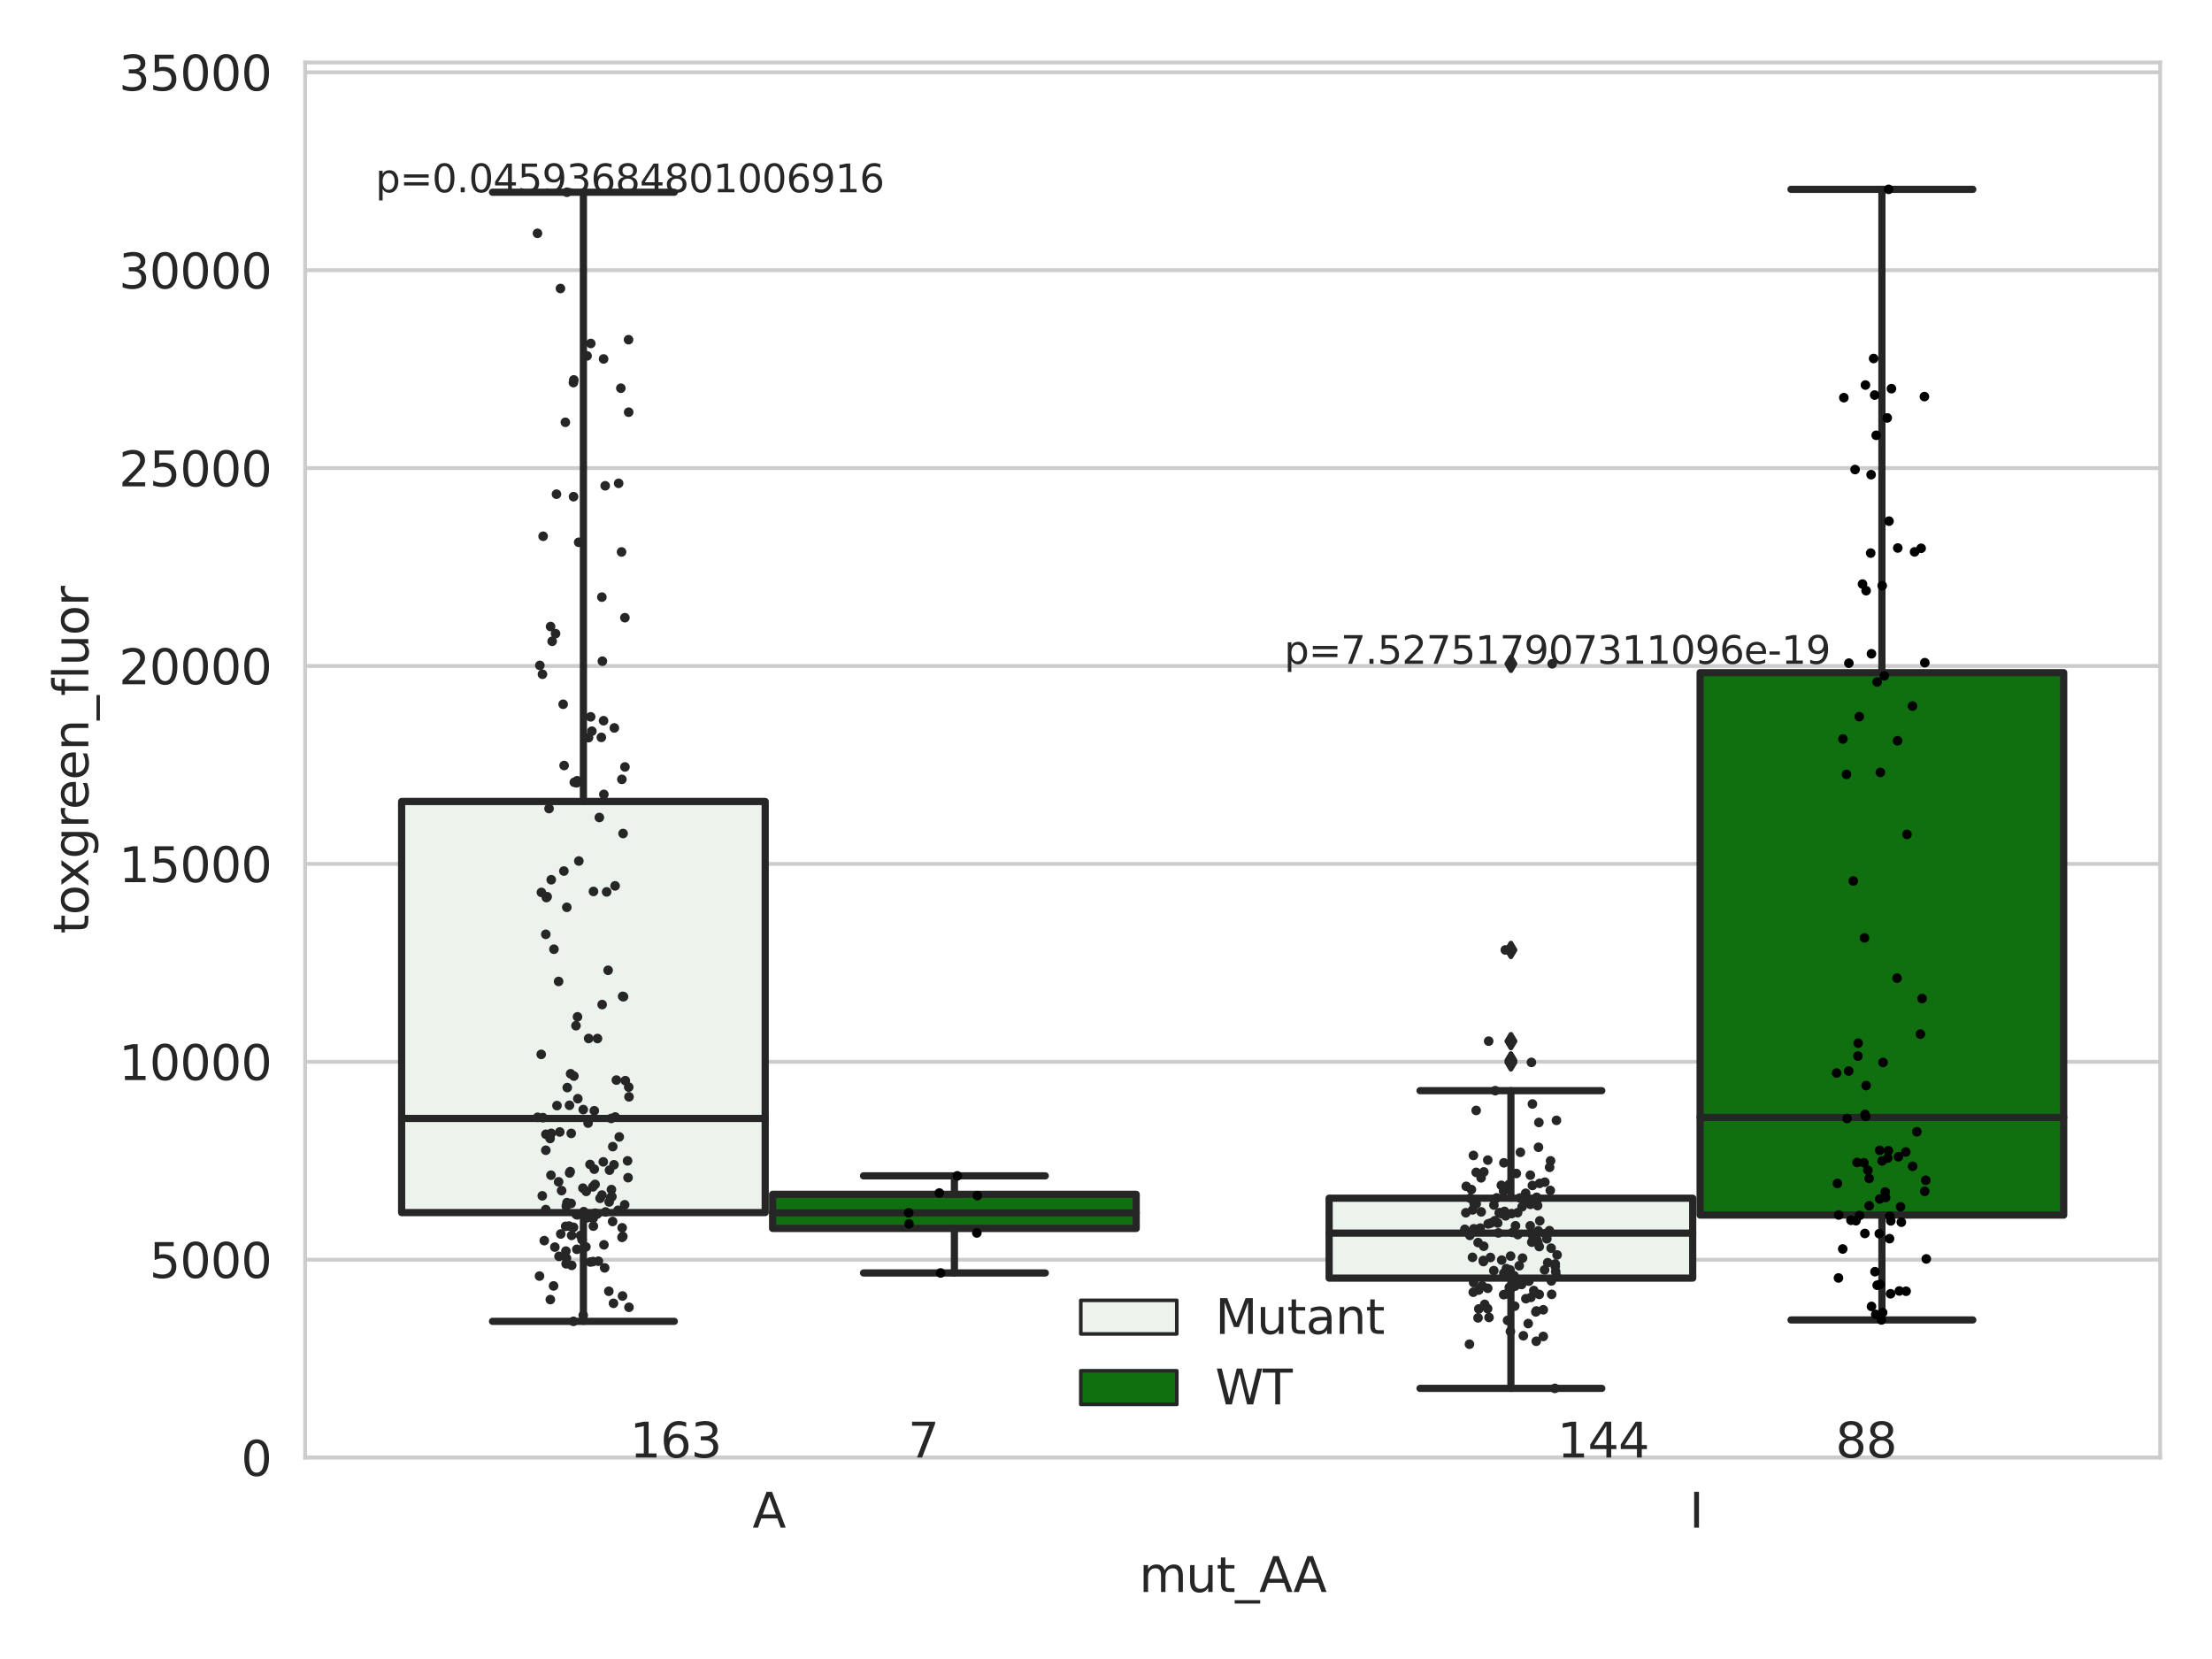 <?xml version="1.0" encoding="utf-8" standalone="no"?>
<!DOCTYPE svg PUBLIC "-//W3C//DTD SVG 1.1//EN"
  "http://www.w3.org/Graphics/SVG/1.1/DTD/svg11.dtd">
<svg xmlns:xlink="http://www.w3.org/1999/xlink" width="460.8pt" height="345.6pt" viewBox="0 0 460.8 345.6" xmlns="http://www.w3.org/2000/svg" version="1.1">
 <defs>
  <style type="text/css">*{stroke-linejoin: round; stroke-linecap: butt}</style>
 </defs>
 <g id="figure_1">
  <g id="patch_1">
   <path d="M 0 345.6 
L 460.8 345.6 
L 460.8 0 
L 0 0 
z
" style="fill: #ffffff"/>
  </g>
  <g id="axes_1">
   <g id="patch_2">
    <path d="M 63.571 303.64 
L 450 303.64 
L 450 13.022 
L 63.571 13.022 
z
" style="fill: #ffffff"/>
   </g>
   <g id="matplotlib.axis_1">
    <g id="xtick_1">
     <g id="text_1">
      <!-- A -->
      <g style="fill: #262626" transform="translate(156.758 318.238)scale(0.1 -0.1)">
       <defs>
        <path id="DejaVuSans-41" d="M 2188 4044 
L 1331 1722 
L 3047 1722 
L 2188 4044 
z
M 1831 4666 
L 2547 4666 
L 4325 0 
L 3669 0 
L 3244 1197 
L 1141 1197 
L 716 0 
L 50 0 
L 1831 4666 
z
" transform="scale(0.016)"/>
       </defs>
       <use xlink:href="#DejaVuSans-41"/>
      </g>
     </g>
    </g>
    <g id="xtick_2">
     <g id="text_2">
      <!-- I -->
      <g style="fill: #262626" transform="translate(351.918 318.238)scale(0.1 -0.1)">
       <defs>
        <path id="DejaVuSans-49" d="M 628 4666 
L 1259 4666 
L 1259 0 
L 628 0 
L 628 4666 
z
" transform="scale(0.016)"/>
       </defs>
       <use xlink:href="#DejaVuSans-49"/>
      </g>
     </g>
    </g>
    <g id="text_3">
     <!-- mut_AA -->
     <g style="fill: #262626" transform="translate(237.308 331.638)scale(0.1 -0.1)">
      <defs>
       <path id="DejaVuSans-6d" d="M 3328 2828 
Q 3544 3216 3844 3400 
Q 4144 3584 4550 3584 
Q 5097 3584 5394 3201 
Q 5691 2819 5691 2113 
L 5691 0 
L 5113 0 
L 5113 2094 
Q 5113 2597 4934 2840 
Q 4756 3084 4391 3084 
Q 3944 3084 3684 2787 
Q 3425 2491 3425 1978 
L 3425 0 
L 2847 0 
L 2847 2094 
Q 2847 2600 2669 2842 
Q 2491 3084 2119 3084 
Q 1678 3084 1418 2786 
Q 1159 2488 1159 1978 
L 1159 0 
L 581 0 
L 581 3500 
L 1159 3500 
L 1159 2956 
Q 1356 3278 1631 3431 
Q 1906 3584 2284 3584 
Q 2666 3584 2933 3390 
Q 3200 3197 3328 2828 
z
" transform="scale(0.016)"/>
       <path id="DejaVuSans-75" d="M 544 1381 
L 544 3500 
L 1119 3500 
L 1119 1403 
Q 1119 906 1312 657 
Q 1506 409 1894 409 
Q 2359 409 2629 706 
Q 2900 1003 2900 1516 
L 2900 3500 
L 3475 3500 
L 3475 0 
L 2900 0 
L 2900 538 
Q 2691 219 2414 64 
Q 2138 -91 1772 -91 
Q 1169 -91 856 284 
Q 544 659 544 1381 
z
M 1991 3584 
L 1991 3584 
z
" transform="scale(0.016)"/>
       <path id="DejaVuSans-74" d="M 1172 4494 
L 1172 3500 
L 2356 3500 
L 2356 3053 
L 1172 3053 
L 1172 1153 
Q 1172 725 1289 603 
Q 1406 481 1766 481 
L 2356 481 
L 2356 0 
L 1766 0 
Q 1100 0 847 248 
Q 594 497 594 1153 
L 594 3053 
L 172 3053 
L 172 3500 
L 594 3500 
L 594 4494 
L 1172 4494 
z
" transform="scale(0.016)"/>
       <path id="DejaVuSans-5f" d="M 3263 -1063 
L 3263 -1509 
L -63 -1509 
L -63 -1063 
L 3263 -1063 
z
" transform="scale(0.016)"/>
      </defs>
      <use xlink:href="#DejaVuSans-6d"/>
      <use xlink:href="#DejaVuSans-75" x="97.412"/>
      <use xlink:href="#DejaVuSans-74" x="160.791"/>
      <use xlink:href="#DejaVuSans-5f" x="200"/>
      <use xlink:href="#DejaVuSans-41" x="250"/>
      <use xlink:href="#DejaVuSans-41" x="321.158"/>
     </g>
    </g>
   </g>
   <g id="matplotlib.axis_2">
    <g id="ytick_1">
     <g id="line2d_1">
      <path d="M 63.571 303.64 
L 450 303.64 
" clip-path="url(#p7ec8aee277)" style="fill: none; stroke: #cccccc; stroke-width: 0.8; stroke-linecap: round"/>
     </g>
     <g id="text_4">
      <!-- 0 -->
      <g style="fill: #262626" transform="translate(50.209 307.439)scale(0.1 -0.1)">
       <defs>
        <path id="DejaVuSans-30" d="M 2034 4250 
Q 1547 4250 1301 3770 
Q 1056 3291 1056 2328 
Q 1056 1369 1301 889 
Q 1547 409 2034 409 
Q 2525 409 2770 889 
Q 3016 1369 3016 2328 
Q 3016 3291 2770 3770 
Q 2525 4250 2034 4250 
z
M 2034 4750 
Q 2819 4750 3233 4129 
Q 3647 3509 3647 2328 
Q 3647 1150 3233 529 
Q 2819 -91 2034 -91 
Q 1250 -91 836 529 
Q 422 1150 422 2328 
Q 422 3509 836 4129 
Q 1250 4750 2034 4750 
z
" transform="scale(0.016)"/>
       </defs>
       <use xlink:href="#DejaVuSans-30"/>
      </g>
     </g>
    </g>
    <g id="ytick_2">
     <g id="line2d_2">
      <path d="M 63.571 262.414 
L 450 262.414 
" clip-path="url(#p7ec8aee277)" style="fill: none; stroke: #cccccc; stroke-width: 0.8; stroke-linecap: round"/>
     </g>
     <g id="text_5">
      <!-- 5000 -->
      <g style="fill: #262626" transform="translate(31.121 266.214)scale(0.1 -0.1)">
       <defs>
        <path id="DejaVuSans-35" d="M 691 4666 
L 3169 4666 
L 3169 4134 
L 1269 4134 
L 1269 2991 
Q 1406 3038 1543 3061 
Q 1681 3084 1819 3084 
Q 2600 3084 3056 2656 
Q 3513 2228 3513 1497 
Q 3513 744 3044 326 
Q 2575 -91 1722 -91 
Q 1428 -91 1123 -41 
Q 819 9 494 109 
L 494 744 
Q 775 591 1075 516 
Q 1375 441 1709 441 
Q 2250 441 2565 725 
Q 2881 1009 2881 1497 
Q 2881 1984 2565 2268 
Q 2250 2553 1709 2553 
Q 1456 2553 1204 2497 
Q 953 2441 691 2322 
L 691 4666 
z
" transform="scale(0.016)"/>
       </defs>
       <use xlink:href="#DejaVuSans-35"/>
       <use xlink:href="#DejaVuSans-30" x="63.623"/>
       <use xlink:href="#DejaVuSans-30" x="127.246"/>
       <use xlink:href="#DejaVuSans-30" x="190.869"/>
      </g>
     </g>
    </g>
    <g id="ytick_3">
     <g id="line2d_3">
      <path d="M 63.571 221.189 
L 450 221.189 
" clip-path="url(#p7ec8aee277)" style="fill: none; stroke: #cccccc; stroke-width: 0.8; stroke-linecap: round"/>
     </g>
     <g id="text_6">
      <!-- 10000 -->
      <g style="fill: #262626" transform="translate(24.759 224.988)scale(0.1 -0.1)">
       <defs>
        <path id="DejaVuSans-31" d="M 794 531 
L 1825 531 
L 1825 4091 
L 703 3866 
L 703 4441 
L 1819 4666 
L 2450 4666 
L 2450 531 
L 3481 531 
L 3481 0 
L 794 0 
L 794 531 
z
" transform="scale(0.016)"/>
       </defs>
       <use xlink:href="#DejaVuSans-31"/>
       <use xlink:href="#DejaVuSans-30" x="63.623"/>
       <use xlink:href="#DejaVuSans-30" x="127.246"/>
       <use xlink:href="#DejaVuSans-30" x="190.869"/>
       <use xlink:href="#DejaVuSans-30" x="254.492"/>
      </g>
     </g>
    </g>
    <g id="ytick_4">
     <g id="line2d_4">
      <path d="M 63.571 179.963 
L 450 179.963 
" clip-path="url(#p7ec8aee277)" style="fill: none; stroke: #cccccc; stroke-width: 0.8; stroke-linecap: round"/>
     </g>
     <g id="text_7">
      <!-- 15000 -->
      <g style="fill: #262626" transform="translate(24.759 183.762)scale(0.1 -0.1)">
       <use xlink:href="#DejaVuSans-31"/>
       <use xlink:href="#DejaVuSans-35" x="63.623"/>
       <use xlink:href="#DejaVuSans-30" x="127.246"/>
       <use xlink:href="#DejaVuSans-30" x="190.869"/>
       <use xlink:href="#DejaVuSans-30" x="254.492"/>
      </g>
     </g>
    </g>
    <g id="ytick_5">
     <g id="line2d_5">
      <path d="M 63.571 138.738 
L 450 138.738 
" clip-path="url(#p7ec8aee277)" style="fill: none; stroke: #cccccc; stroke-width: 0.8; stroke-linecap: round"/>
     </g>
     <g id="text_8">
      <!-- 20000 -->
      <g style="fill: #262626" transform="translate(24.759 142.537)scale(0.1 -0.1)">
       <defs>
        <path id="DejaVuSans-32" d="M 1228 531 
L 3431 531 
L 3431 0 
L 469 0 
L 469 531 
Q 828 903 1448 1529 
Q 2069 2156 2228 2338 
Q 2531 2678 2651 2914 
Q 2772 3150 2772 3378 
Q 2772 3750 2511 3984 
Q 2250 4219 1831 4219 
Q 1534 4219 1204 4116 
Q 875 4013 500 3803 
L 500 4441 
Q 881 4594 1212 4672 
Q 1544 4750 1819 4750 
Q 2544 4750 2975 4387 
Q 3406 4025 3406 3419 
Q 3406 3131 3298 2873 
Q 3191 2616 2906 2266 
Q 2828 2175 2409 1742 
Q 1991 1309 1228 531 
z
" transform="scale(0.016)"/>
       </defs>
       <use xlink:href="#DejaVuSans-32"/>
       <use xlink:href="#DejaVuSans-30" x="63.623"/>
       <use xlink:href="#DejaVuSans-30" x="127.246"/>
       <use xlink:href="#DejaVuSans-30" x="190.869"/>
       <use xlink:href="#DejaVuSans-30" x="254.492"/>
      </g>
     </g>
    </g>
    <g id="ytick_6">
     <g id="line2d_6">
      <path d="M 63.571 97.512 
L 450 97.512 
" clip-path="url(#p7ec8aee277)" style="fill: none; stroke: #cccccc; stroke-width: 0.8; stroke-linecap: round"/>
     </g>
     <g id="text_9">
      <!-- 25000 -->
      <g style="fill: #262626" transform="translate(24.759 101.311)scale(0.1 -0.1)">
       <use xlink:href="#DejaVuSans-32"/>
       <use xlink:href="#DejaVuSans-35" x="63.623"/>
       <use xlink:href="#DejaVuSans-30" x="127.246"/>
       <use xlink:href="#DejaVuSans-30" x="190.869"/>
       <use xlink:href="#DejaVuSans-30" x="254.492"/>
      </g>
     </g>
    </g>
    <g id="ytick_7">
     <g id="line2d_7">
      <path d="M 63.571 56.286 
L 450 56.286 
" clip-path="url(#p7ec8aee277)" style="fill: none; stroke: #cccccc; stroke-width: 0.8; stroke-linecap: round"/>
     </g>
     <g id="text_10">
      <!-- 30000 -->
      <g style="fill: #262626" transform="translate(24.759 60.085)scale(0.1 -0.1)">
       <defs>
        <path id="DejaVuSans-33" d="M 2597 2516 
Q 3050 2419 3304 2112 
Q 3559 1806 3559 1356 
Q 3559 666 3084 287 
Q 2609 -91 1734 -91 
Q 1441 -91 1130 -33 
Q 819 25 488 141 
L 488 750 
Q 750 597 1062 519 
Q 1375 441 1716 441 
Q 2309 441 2620 675 
Q 2931 909 2931 1356 
Q 2931 1769 2642 2001 
Q 2353 2234 1838 2234 
L 1294 2234 
L 1294 2753 
L 1863 2753 
Q 2328 2753 2575 2939 
Q 2822 3125 2822 3475 
Q 2822 3834 2567 4026 
Q 2313 4219 1838 4219 
Q 1578 4219 1281 4162 
Q 984 4106 628 3988 
L 628 4550 
Q 988 4650 1302 4700 
Q 1616 4750 1894 4750 
Q 2613 4750 3031 4423 
Q 3450 4097 3450 3541 
Q 3450 3153 3228 2886 
Q 3006 2619 2597 2516 
z
" transform="scale(0.016)"/>
       </defs>
       <use xlink:href="#DejaVuSans-33"/>
       <use xlink:href="#DejaVuSans-30" x="63.623"/>
       <use xlink:href="#DejaVuSans-30" x="127.246"/>
       <use xlink:href="#DejaVuSans-30" x="190.869"/>
       <use xlink:href="#DejaVuSans-30" x="254.492"/>
      </g>
     </g>
    </g>
    <g id="ytick_8">
     <g id="line2d_8">
      <path d="M 63.571 15.061 
L 450 15.061 
" clip-path="url(#p7ec8aee277)" style="fill: none; stroke: #cccccc; stroke-width: 0.8; stroke-linecap: round"/>
     </g>
     <g id="text_11">
      <!-- 35000 -->
      <g style="fill: #262626" transform="translate(24.759 18.86)scale(0.1 -0.1)">
       <use xlink:href="#DejaVuSans-33"/>
       <use xlink:href="#DejaVuSans-35" x="63.623"/>
       <use xlink:href="#DejaVuSans-30" x="127.246"/>
       <use xlink:href="#DejaVuSans-30" x="190.869"/>
       <use xlink:href="#DejaVuSans-30" x="254.492"/>
      </g>
     </g>
    </g>
    <g id="text_12">
     <!-- toxgreen_fluor -->
     <g style="fill: #262626" transform="translate(18.401 194.526)rotate(-90)scale(0.1 -0.1)">
      <defs>
       <path id="DejaVuSans-6f" d="M 1959 3097 
Q 1497 3097 1228 2736 
Q 959 2375 959 1747 
Q 959 1119 1226 758 
Q 1494 397 1959 397 
Q 2419 397 2687 759 
Q 2956 1122 2956 1747 
Q 2956 2369 2687 2733 
Q 2419 3097 1959 3097 
z
M 1959 3584 
Q 2709 3584 3137 3096 
Q 3566 2609 3566 1747 
Q 3566 888 3137 398 
Q 2709 -91 1959 -91 
Q 1206 -91 779 398 
Q 353 888 353 1747 
Q 353 2609 779 3096 
Q 1206 3584 1959 3584 
z
" transform="scale(0.016)"/>
       <path id="DejaVuSans-78" d="M 3513 3500 
L 2247 1797 
L 3578 0 
L 2900 0 
L 1881 1375 
L 863 0 
L 184 0 
L 1544 1831 
L 300 3500 
L 978 3500 
L 1906 2253 
L 2834 3500 
L 3513 3500 
z
" transform="scale(0.016)"/>
       <path id="DejaVuSans-67" d="M 2906 1791 
Q 2906 2416 2648 2759 
Q 2391 3103 1925 3103 
Q 1463 3103 1205 2759 
Q 947 2416 947 1791 
Q 947 1169 1205 825 
Q 1463 481 1925 481 
Q 2391 481 2648 825 
Q 2906 1169 2906 1791 
z
M 3481 434 
Q 3481 -459 3084 -895 
Q 2688 -1331 1869 -1331 
Q 1566 -1331 1297 -1286 
Q 1028 -1241 775 -1147 
L 775 -588 
Q 1028 -725 1275 -790 
Q 1522 -856 1778 -856 
Q 2344 -856 2625 -561 
Q 2906 -266 2906 331 
L 2906 616 
Q 2728 306 2450 153 
Q 2172 0 1784 0 
Q 1141 0 747 490 
Q 353 981 353 1791 
Q 353 2603 747 3093 
Q 1141 3584 1784 3584 
Q 2172 3584 2450 3431 
Q 2728 3278 2906 2969 
L 2906 3500 
L 3481 3500 
L 3481 434 
z
" transform="scale(0.016)"/>
       <path id="DejaVuSans-72" d="M 2631 2963 
Q 2534 3019 2420 3045 
Q 2306 3072 2169 3072 
Q 1681 3072 1420 2755 
Q 1159 2438 1159 1844 
L 1159 0 
L 581 0 
L 581 3500 
L 1159 3500 
L 1159 2956 
Q 1341 3275 1631 3429 
Q 1922 3584 2338 3584 
Q 2397 3584 2469 3576 
Q 2541 3569 2628 3553 
L 2631 2963 
z
" transform="scale(0.016)"/>
       <path id="DejaVuSans-65" d="M 3597 1894 
L 3597 1613 
L 953 1613 
Q 991 1019 1311 708 
Q 1631 397 2203 397 
Q 2534 397 2845 478 
Q 3156 559 3463 722 
L 3463 178 
Q 3153 47 2828 -22 
Q 2503 -91 2169 -91 
Q 1331 -91 842 396 
Q 353 884 353 1716 
Q 353 2575 817 3079 
Q 1281 3584 2069 3584 
Q 2775 3584 3186 3129 
Q 3597 2675 3597 1894 
z
M 3022 2063 
Q 3016 2534 2758 2815 
Q 2500 3097 2075 3097 
Q 1594 3097 1305 2825 
Q 1016 2553 972 2059 
L 3022 2063 
z
" transform="scale(0.016)"/>
       <path id="DejaVuSans-6e" d="M 3513 2113 
L 3513 0 
L 2938 0 
L 2938 2094 
Q 2938 2591 2744 2837 
Q 2550 3084 2163 3084 
Q 1697 3084 1428 2787 
Q 1159 2491 1159 1978 
L 1159 0 
L 581 0 
L 581 3500 
L 1159 3500 
L 1159 2956 
Q 1366 3272 1645 3428 
Q 1925 3584 2291 3584 
Q 2894 3584 3203 3211 
Q 3513 2838 3513 2113 
z
" transform="scale(0.016)"/>
       <path id="DejaVuSans-66" d="M 2375 4863 
L 2375 4384 
L 1825 4384 
Q 1516 4384 1395 4259 
Q 1275 4134 1275 3809 
L 1275 3500 
L 2222 3500 
L 2222 3053 
L 1275 3053 
L 1275 0 
L 697 0 
L 697 3053 
L 147 3053 
L 147 3500 
L 697 3500 
L 697 3744 
Q 697 4328 969 4595 
Q 1241 4863 1831 4863 
L 2375 4863 
z
" transform="scale(0.016)"/>
       <path id="DejaVuSans-6c" d="M 603 4863 
L 1178 4863 
L 1178 0 
L 603 0 
L 603 4863 
z
" transform="scale(0.016)"/>
      </defs>
      <use xlink:href="#DejaVuSans-74"/>
      <use xlink:href="#DejaVuSans-6f" x="39.209"/>
      <use xlink:href="#DejaVuSans-78" x="97.266"/>
      <use xlink:href="#DejaVuSans-67" x="156.445"/>
      <use xlink:href="#DejaVuSans-72" x="219.922"/>
      <use xlink:href="#DejaVuSans-65" x="258.785"/>
      <use xlink:href="#DejaVuSans-65" x="320.309"/>
      <use xlink:href="#DejaVuSans-6e" x="381.832"/>
      <use xlink:href="#DejaVuSans-5f" x="445.211"/>
      <use xlink:href="#DejaVuSans-66" x="495.211"/>
      <use xlink:href="#DejaVuSans-6c" x="530.416"/>
      <use xlink:href="#DejaVuSans-75" x="558.199"/>
      <use xlink:href="#DejaVuSans-6f" x="621.578"/>
      <use xlink:href="#DejaVuSans-72" x="682.76"/>
     </g>
    </g>
   </g>
   <g id="patch_3">
    <path d="M 83.666 252.601 
L 159.406 252.601 
L 159.406 166.963 
L 83.666 166.963 
L 83.666 252.601 
z
" clip-path="url(#p7ec8aee277)" style="fill: #ecf2ec; stroke: #262626; stroke-width: 1.5; stroke-linejoin: miter"/>
   </g>
   <g id="patch_4">
    <path d="M 160.951 255.903 
L 236.691 255.903 
L 236.691 248.799 
L 160.951 248.799 
L 160.951 255.903 
z
" clip-path="url(#p7ec8aee277)" style="fill: #107010; stroke: #262626; stroke-width: 1.5; stroke-linejoin: miter"/>
   </g>
   <g id="patch_5">
    <path d="M 276.88 266.254 
L 352.62 266.254 
L 352.62 249.604 
L 276.88 249.604 
L 276.88 266.254 
z
" clip-path="url(#p7ec8aee277)" style="fill: #ecf2ec; stroke: #262626; stroke-width: 1.5; stroke-linejoin: miter"/>
   </g>
   <g id="patch_6">
    <path d="M 354.166 253.125 
L 429.906 253.125 
L 429.906 140.13 
L 354.166 140.13 
L 354.166 253.125 
z
" clip-path="url(#p7ec8aee277)" style="fill: #107010; stroke: #262626; stroke-width: 1.5; stroke-linejoin: miter"/>
   </g>
   <g id="patch_7">
    <path d="M 160.178 303.64 
L 160.178 303.64 
L 160.178 303.64 
L 160.178 303.64 
z
" clip-path="url(#p7ec8aee277)" style="fill: #ecf2ec; stroke: #262626; stroke-width: 0.75; stroke-linejoin: miter"/>
   </g>
   <g id="patch_8">
    <path d="M 160.178 303.64 
L 160.178 303.64 
L 160.178 303.64 
L 160.178 303.64 
z
" clip-path="url(#p7ec8aee277)" style="fill: #107010; stroke: #262626; stroke-width: 0.75; stroke-linejoin: miter"/>
   </g>
   <g id="PathCollection_1"/>
   <g id="PathCollection_2"/>
   <g id="line2d_9">
    <path d="M 121.536 252.601 
L 121.536 275.259 
" clip-path="url(#p7ec8aee277)" style="fill: none; stroke: #262626; stroke-width: 1.5; stroke-linecap: round"/>
   </g>
   <g id="line2d_10">
    <path d="M 121.536 166.963 
L 121.536 40.045 
" clip-path="url(#p7ec8aee277)" style="fill: none; stroke: #262626; stroke-width: 1.5; stroke-linecap: round"/>
   </g>
   <g id="line2d_11">
    <path d="M 102.601 275.259 
L 140.471 275.259 
" clip-path="url(#p7ec8aee277)" style="fill: none; stroke: #262626; stroke-width: 1.5; stroke-linecap: round"/>
   </g>
   <g id="line2d_12">
    <path d="M 102.601 40.045 
L 140.471 40.045 
" clip-path="url(#p7ec8aee277)" style="fill: none; stroke: #262626; stroke-width: 1.5; stroke-linecap: round"/>
   </g>
   <g id="line2d_13"/>
   <g id="line2d_14">
    <path d="M 198.821 255.903 
L 198.821 265.182 
" clip-path="url(#p7ec8aee277)" style="fill: none; stroke: #262626; stroke-width: 1.5; stroke-linecap: round"/>
   </g>
   <g id="line2d_15">
    <path d="M 198.821 248.799 
L 198.821 244.952 
" clip-path="url(#p7ec8aee277)" style="fill: none; stroke: #262626; stroke-width: 1.5; stroke-linecap: round"/>
   </g>
   <g id="line2d_16">
    <path d="M 179.886 265.182 
L 217.756 265.182 
" clip-path="url(#p7ec8aee277)" style="fill: none; stroke: #262626; stroke-width: 1.5; stroke-linecap: round"/>
   </g>
   <g id="line2d_17">
    <path d="M 179.886 244.952 
L 217.756 244.952 
" clip-path="url(#p7ec8aee277)" style="fill: none; stroke: #262626; stroke-width: 1.5; stroke-linecap: round"/>
   </g>
   <g id="line2d_18"/>
   <g id="line2d_19">
    <path d="M 314.75 266.254 
L 314.75 289.225 
" clip-path="url(#p7ec8aee277)" style="fill: none; stroke: #262626; stroke-width: 1.5; stroke-linecap: round"/>
   </g>
   <g id="line2d_20">
    <path d="M 314.75 249.604 
L 314.75 227.207 
" clip-path="url(#p7ec8aee277)" style="fill: none; stroke: #262626; stroke-width: 1.5; stroke-linecap: round"/>
   </g>
   <g id="line2d_21">
    <path d="M 295.815 289.225 
L 333.685 289.225 
" clip-path="url(#p7ec8aee277)" style="fill: none; stroke: #262626; stroke-width: 1.5; stroke-linecap: round"/>
   </g>
   <g id="line2d_22">
    <path d="M 295.815 227.207 
L 333.685 227.207 
" clip-path="url(#p7ec8aee277)" style="fill: none; stroke: #262626; stroke-width: 1.5; stroke-linecap: round"/>
   </g>
   <g id="line2d_23">
    <defs>
     <path id="m7a0849c078" d="M -0 1.414 
L 0.849 0 
L 0 -1.414 
L -0.849 -0 
z
" style="stroke: #262626; stroke-linejoin: miter"/>
    </defs>
    <g clip-path="url(#p7ec8aee277)">
     <use xlink:href="#m7a0849c078" x="314.75" y="197.89" style="fill: #262626; stroke: #262626; stroke-linejoin: miter"/>
     <use xlink:href="#m7a0849c078" x="314.75" y="216.892" style="fill: #262626; stroke: #262626; stroke-linejoin: miter"/>
     <use xlink:href="#m7a0849c078" x="314.75" y="138.283" style="fill: #262626; stroke: #262626; stroke-linejoin: miter"/>
     <use xlink:href="#m7a0849c078" x="314.75" y="220.904" style="fill: #262626; stroke: #262626; stroke-linejoin: miter"/>
     <use xlink:href="#m7a0849c078" x="314.75" y="221.315" style="fill: #262626; stroke: #262626; stroke-linejoin: miter"/>
    </g>
   </g>
   <g id="line2d_24">
    <path d="M 392.036 253.125 
L 392.036 274.968 
" clip-path="url(#p7ec8aee277)" style="fill: none; stroke: #262626; stroke-width: 1.5; stroke-linecap: round"/>
   </g>
   <g id="line2d_25">
    <path d="M 392.036 140.13 
L 392.036 39.442 
" clip-path="url(#p7ec8aee277)" style="fill: none; stroke: #262626; stroke-width: 1.5; stroke-linecap: round"/>
   </g>
   <g id="line2d_26">
    <path d="M 373.101 274.968 
L 410.971 274.968 
" clip-path="url(#p7ec8aee277)" style="fill: none; stroke: #262626; stroke-width: 1.5; stroke-linecap: round"/>
   </g>
   <g id="line2d_27">
    <path d="M 373.101 39.442 
L 410.971 39.442 
" clip-path="url(#p7ec8aee277)" style="fill: none; stroke: #262626; stroke-width: 1.5; stroke-linecap: round"/>
   </g>
   <g id="line2d_28"/>
   <g id="line2d_29">
    <path d="M 83.666 232.989 
L 159.406 232.989 
" clip-path="url(#p7ec8aee277)" style="fill: none; stroke: #262626; stroke-width: 1.5; stroke-linecap: round"/>
   </g>
   <g id="line2d_30">
    <path d="M 160.951 252.65 
L 236.691 252.65 
" clip-path="url(#p7ec8aee277)" style="fill: none; stroke: #262626; stroke-width: 1.5; stroke-linecap: round"/>
   </g>
   <g id="line2d_31">
    <path d="M 276.88 256.884 
L 352.62 256.884 
" clip-path="url(#p7ec8aee277)" style="fill: none; stroke: #262626; stroke-width: 1.5; stroke-linecap: round"/>
   </g>
   <g id="line2d_32">
    <path d="M 354.166 232.782 
L 429.906 232.782 
" clip-path="url(#p7ec8aee277)" style="fill: none; stroke: #262626; stroke-width: 1.5; stroke-linecap: round"/>
   </g>
   <g id="patch_9">
    <path d="M 63.571 303.64 
L 63.571 13.022 
" style="fill: none; stroke: #cccccc; stroke-width: 0.8; stroke-linejoin: miter; stroke-linecap: square"/>
   </g>
   <g id="patch_10">
    <path d="M 450 303.64 
L 450 13.022 
" style="fill: none; stroke: #cccccc; stroke-width: 0.8; stroke-linejoin: miter; stroke-linecap: square"/>
   </g>
   <g id="patch_11">
    <path d="M 63.571 303.64 
L 450 303.64 
" style="fill: none; stroke: #cccccc; stroke-width: 0.8; stroke-linejoin: miter; stroke-linecap: square"/>
   </g>
   <g id="patch_12">
    <path d="M 63.571 13.022 
L 450 13.022 
" style="fill: none; stroke: #cccccc; stroke-width: 0.8; stroke-linejoin: miter; stroke-linecap: square"/>
   </g>
   <g id="PathCollection_3">
    <defs>
     <path id="C0_0_6bbcb0120f" d="M 0 1 
C 0.265 1 0.52 0.895 0.707 0.707 
C 0.895 0.52 1 0.265 1 -0 
C 1 -0.265 0.895 -0.52 0.707 -0.707 
C 0.52 -0.895 0.265 -1 0 -1 
C -0.265 -1 -0.52 -0.895 -0.707 -0.707 
C -0.895 -0.52 -1 -0.265 -1 0 
C -1 0.265 -0.895 0.52 -0.707 0.707 
C -0.52 0.895 -0.265 1 0 1 
z
"/>
    </defs>
    <g clip-path="url(#p7ec8aee277)">
     <use xlink:href="#C0_0_6bbcb0120f" x="114.831" y="236.102" style="fill: #262626"/>
    </g>
    <g clip-path="url(#p7ec8aee277)">
     <use xlink:href="#C0_0_6bbcb0120f" x="112.744" y="219.644" style="fill: #262626"/>
    </g>
    <g clip-path="url(#p7ec8aee277)">
     <use xlink:href="#C0_0_6bbcb0120f" x="115.318" y="267.88" style="fill: #262626"/>
    </g>
    <g clip-path="url(#p7ec8aee277)">
     <use xlink:href="#C0_0_6bbcb0120f" x="120.019" y="252.966" style="fill: #262626"/>
    </g>
    <g clip-path="url(#p7ec8aee277)">
     <use xlink:href="#C0_0_6bbcb0120f" x="120.235" y="162.648" style="fill: #262626"/>
    </g>
    <g clip-path="url(#p7ec8aee277)">
     <use xlink:href="#C0_0_6bbcb0120f" x="116.369" y="246.196" style="fill: #262626"/>
    </g>
    <g clip-path="url(#p7ec8aee277)">
     <use xlink:href="#C0_0_6bbcb0120f" x="123.973" y="252.734" style="fill: #262626"/>
    </g>
    <g clip-path="url(#p7ec8aee277)">
     <use xlink:href="#C0_0_6bbcb0120f" x="119.983" y="213.675" style="fill: #262626"/>
    </g>
    <g clip-path="url(#p7ec8aee277)">
     <use xlink:href="#C0_0_6bbcb0120f" x="116.606" y="235.813" style="fill: #262626"/>
    </g>
    <g clip-path="url(#p7ec8aee277)">
     <use xlink:href="#C0_0_6bbcb0120f" x="122.992" y="262.902" style="fill: #262626"/>
    </g>
    <g clip-path="url(#p7ec8aee277)">
     <use xlink:href="#C0_0_6bbcb0120f" x="115.588" y="259.799" style="fill: #262626"/>
    </g>
    <g clip-path="url(#p7ec8aee277)">
     <use xlink:href="#C0_0_6bbcb0120f" x="122.914" y="242.578" style="fill: #262626"/>
    </g>
    <g clip-path="url(#p7ec8aee277)">
     <use xlink:href="#C0_0_6bbcb0120f" x="122.625" y="216.332" style="fill: #262626"/>
    </g>
    <g clip-path="url(#p7ec8aee277)">
     <use xlink:href="#C0_0_6bbcb0120f" x="118.567" y="255.407" style="fill: #262626"/>
    </g>
    <g clip-path="url(#p7ec8aee277)">
     <use xlink:href="#C0_0_6bbcb0120f" x="113.725" y="236.291" style="fill: #262626"/>
    </g>
    <g clip-path="url(#p7ec8aee277)">
     <use xlink:href="#C0_0_6bbcb0120f" x="123.969" y="246.733" style="fill: #262626"/>
    </g>
    <g clip-path="url(#p7ec8aee277)">
     <use xlink:href="#C0_0_6bbcb0120f" x="117.835" y="255.468" style="fill: #262626"/>
    </g>
    <g clip-path="url(#p7ec8aee277)">
     <use xlink:href="#C0_0_6bbcb0120f" x="127.623" y="254.46" style="fill: #262626"/>
    </g>
    <g clip-path="url(#p7ec8aee277)">
     <use xlink:href="#C0_0_6bbcb0120f" x="117.972" y="251.264" style="fill: #262626"/>
    </g>
    <g clip-path="url(#p7ec8aee277)">
     <use xlink:href="#C0_0_6bbcb0120f" x="130.266" y="225.115" style="fill: #262626"/>
    </g>
    <g clip-path="url(#p7ec8aee277)">
     <use xlink:href="#C0_0_6bbcb0120f" x="114.645" y="270.726" style="fill: #262626"/>
    </g>
    <g clip-path="url(#p7ec8aee277)">
     <use xlink:href="#C0_0_6bbcb0120f" x="130.138" y="250.972" style="fill: #262626"/>
    </g>
    <g clip-path="url(#p7ec8aee277)">
     <use xlink:href="#C0_0_6bbcb0120f" x="114.833" y="183.266" style="fill: #262626"/>
    </g>
    <g clip-path="url(#p7ec8aee277)">
     <use xlink:href="#C0_0_6bbcb0120f" x="118.777" y="244.07" style="fill: #262626"/>
    </g>
    <g clip-path="url(#p7ec8aee277)">
     <use xlink:href="#C0_0_6bbcb0120f" x="126.83" y="268.992" style="fill: #262626"/>
    </g>
    <g clip-path="url(#p7ec8aee277)">
     <use xlink:href="#C0_0_6bbcb0120f" x="129.335" y="80.873" style="fill: #262626"/>
    </g>
    <g clip-path="url(#p7ec8aee277)">
     <use xlink:href="#C0_0_6bbcb0120f" x="123.521" y="262.807" style="fill: #262626"/>
    </g>
    <g clip-path="url(#p7ec8aee277)">
     <use xlink:href="#C0_0_6bbcb0120f" x="125.487" y="137.737" style="fill: #262626"/>
    </g>
    <g clip-path="url(#p7ec8aee277)">
     <use xlink:href="#C0_0_6bbcb0120f" x="118.078" y="189.008" style="fill: #262626"/>
    </g>
    <g clip-path="url(#p7ec8aee277)">
     <use xlink:href="#C0_0_6bbcb0120f" x="125.396" y="248.948" style="fill: #262626"/>
    </g>
    <g clip-path="url(#p7ec8aee277)">
     <use xlink:href="#C0_0_6bbcb0120f" x="128.402" y="225" style="fill: #262626"/>
    </g>
    <g clip-path="url(#p7ec8aee277)">
     <use xlink:href="#C0_0_6bbcb0120f" x="118.169" y="226.564" style="fill: #262626"/>
    </g>
    <g clip-path="url(#p7ec8aee277)">
     <use xlink:href="#C0_0_6bbcb0120f" x="120.128" y="163.06" style="fill: #262626"/>
    </g>
    <g clip-path="url(#p7ec8aee277)">
     <use xlink:href="#C0_0_6bbcb0120f" x="119.455" y="79.702" style="fill: #262626"/>
    </g>
    <g clip-path="url(#p7ec8aee277)">
     <use xlink:href="#C0_0_6bbcb0120f" x="117.775" y="87.971" style="fill: #262626"/>
    </g>
    <g clip-path="url(#p7ec8aee277)">
     <use xlink:href="#C0_0_6bbcb0120f" x="124.856" y="170.297" style="fill: #262626"/>
    </g>
    <g clip-path="url(#p7ec8aee277)">
     <use xlink:href="#C0_0_6bbcb0120f" x="127.904" y="242.645" style="fill: #262626"/>
    </g>
    <g clip-path="url(#p7ec8aee277)">
     <use xlink:href="#C0_0_6bbcb0120f" x="128.876" y="100.69" style="fill: #262626"/>
    </g>
    <g clip-path="url(#p7ec8aee277)">
     <use xlink:href="#C0_0_6bbcb0120f" x="113.696" y="194.633" style="fill: #262626"/>
    </g>
    <g clip-path="url(#p7ec8aee277)">
     <use xlink:href="#C0_0_6bbcb0120f" x="119.478" y="103.471" style="fill: #262626"/>
    </g>
    <g clip-path="url(#p7ec8aee277)">
     <use xlink:href="#C0_0_6bbcb0120f" x="127.325" y="232.989" style="fill: #262626"/>
    </g>
    <g clip-path="url(#p7ec8aee277)">
     <use xlink:href="#C0_0_6bbcb0120f" x="126.68" y="202.131" style="fill: #262626"/>
    </g>
    <g clip-path="url(#p7ec8aee277)">
     <use xlink:href="#C0_0_6bbcb0120f" x="121.499" y="273.999" style="fill: #262626"/>
    </g>
    <g clip-path="url(#p7ec8aee277)">
     <use xlink:href="#C0_0_6bbcb0120f" x="123.803" y="231.387" style="fill: #262626"/>
    </g>
    <g clip-path="url(#p7ec8aee277)">
     <use xlink:href="#C0_0_6bbcb0120f" x="130.176" y="128.675" style="fill: #262626"/>
    </g>
    <g clip-path="url(#p7ec8aee277)">
     <use xlink:href="#C0_0_6bbcb0120f" x="117.314" y="146.708" style="fill: #262626"/>
    </g>
    <g clip-path="url(#p7ec8aee277)">
     <use xlink:href="#C0_0_6bbcb0120f" x="123.071" y="71.551" style="fill: #262626"/>
    </g>
    <g clip-path="url(#p7ec8aee277)">
     <use xlink:href="#C0_0_6bbcb0120f" x="112.785" y="185.906" style="fill: #262626"/>
    </g>
    <g clip-path="url(#p7ec8aee277)">
     <use xlink:href="#C0_0_6bbcb0120f" x="120.584" y="179.365" style="fill: #262626"/>
    </g>
    <g clip-path="url(#p7ec8aee277)">
     <use xlink:href="#C0_0_6bbcb0120f" x="112.966" y="249.111" style="fill: #262626"/>
    </g>
    <g clip-path="url(#p7ec8aee277)">
     <use xlink:href="#C0_0_6bbcb0120f" x="127.651" y="238.865" style="fill: #262626"/>
    </g>
    <g clip-path="url(#p7ec8aee277)">
     <use xlink:href="#C0_0_6bbcb0120f" x="124.662" y="262.733" style="fill: #262626"/>
    </g>
    <g clip-path="url(#p7ec8aee277)">
     <use xlink:href="#C0_0_6bbcb0120f" x="129.799" y="173.638" style="fill: #262626"/>
    </g>
    <g clip-path="url(#p7ec8aee277)">
     <use xlink:href="#C0_0_6bbcb0120f" x="122.301" y="74.136" style="fill: #262626"/>
    </g>
    <g clip-path="url(#p7ec8aee277)">
     <use xlink:href="#C0_0_6bbcb0120f" x="126.973" y="243.768" style="fill: #262626"/>
    </g>
    <g clip-path="url(#p7ec8aee277)">
     <use xlink:href="#C0_0_6bbcb0120f" x="114.595" y="237.176" style="fill: #262626"/>
    </g>
    <g clip-path="url(#p7ec8aee277)">
     <use xlink:href="#C0_0_6bbcb0120f" x="123.299" y="152.322" style="fill: #262626"/>
    </g>
    <g clip-path="url(#p7ec8aee277)">
     <use xlink:href="#C0_0_6bbcb0120f" x="125.743" y="74.776" style="fill: #262626"/>
    </g>
    <g clip-path="url(#p7ec8aee277)">
     <use xlink:href="#C0_0_6bbcb0120f" x="112.462" y="138.611" style="fill: #262626"/>
    </g>
    <g clip-path="url(#p7ec8aee277)">
     <use xlink:href="#C0_0_6bbcb0120f" x="129.547" y="162.354" style="fill: #262626"/>
    </g>
    <g clip-path="url(#p7ec8aee277)">
     <use xlink:href="#C0_0_6bbcb0120f" x="118.872" y="223.684" style="fill: #262626"/>
    </g>
    <g clip-path="url(#p7ec8aee277)">
     <use xlink:href="#C0_0_6bbcb0120f" x="113.704" y="239.616" style="fill: #262626"/>
    </g>
    <g clip-path="url(#p7ec8aee277)">
     <use xlink:href="#C0_0_6bbcb0120f" x="124.467" y="216.344" style="fill: #262626"/>
    </g>
    <g clip-path="url(#p7ec8aee277)">
     <use xlink:href="#C0_0_6bbcb0120f" x="121.432" y="247.509" style="fill: #262626"/>
    </g>
    <g clip-path="url(#p7ec8aee277)">
     <use xlink:href="#C0_0_6bbcb0120f" x="127.371" y="247.811" style="fill: #262626"/>
    </g>
    <g clip-path="url(#p7ec8aee277)">
     <use xlink:href="#C0_0_6bbcb0120f" x="113.817" y="186.98" style="fill: #262626"/>
    </g>
    <g clip-path="url(#p7ec8aee277)">
     <use xlink:href="#C0_0_6bbcb0120f" x="113.384" y="258.444" style="fill: #262626"/>
    </g>
    <g clip-path="url(#p7ec8aee277)">
     <use xlink:href="#C0_0_6bbcb0120f" x="117.887" y="260.625" style="fill: #262626"/>
    </g>
    <g clip-path="url(#p7ec8aee277)">
     <use xlink:href="#C0_0_6bbcb0120f" x="122.512" y="233.965" style="fill: #262626"/>
    </g>
    <g clip-path="url(#p7ec8aee277)">
     <use xlink:href="#C0_0_6bbcb0120f" x="115.022" y="133.591" style="fill: #262626"/>
    </g>
    <g clip-path="url(#p7ec8aee277)">
     <use xlink:href="#C0_0_6bbcb0120f" x="122.056" y="259.751" style="fill: #262626"/>
    </g>
    <g clip-path="url(#p7ec8aee277)">
     <use xlink:href="#C0_0_6bbcb0120f" x="120.938" y="257.366" style="fill: #262626"/>
    </g>
    <g clip-path="url(#p7ec8aee277)">
     <use xlink:href="#C0_0_6bbcb0120f" x="122.604" y="153.667" style="fill: #262626"/>
    </g>
    <g clip-path="url(#p7ec8aee277)">
     <use xlink:href="#C0_0_6bbcb0120f" x="116.37" y="204.452" style="fill: #262626"/>
    </g>
    <g clip-path="url(#p7ec8aee277)">
     <use xlink:href="#C0_0_6bbcb0120f" x="113.696" y="251.978" style="fill: #262626"/>
    </g>
    <g clip-path="url(#p7ec8aee277)">
     <use xlink:href="#C0_0_6bbcb0120f" x="125.271" y="153.606" style="fill: #262626"/>
    </g>
    <g clip-path="url(#p7ec8aee277)">
     <use xlink:href="#C0_0_6bbcb0120f" x="120.305" y="211.824" style="fill: #262626"/>
    </g>
    <g clip-path="url(#p7ec8aee277)">
     <use xlink:href="#C0_0_6bbcb0120f" x="115.926" y="102.944" style="fill: #262626"/>
    </g>
    <g clip-path="url(#p7ec8aee277)">
     <use xlink:href="#C0_0_6bbcb0120f" x="113.114" y="232.829" style="fill: #262626"/>
    </g>
    <g clip-path="url(#p7ec8aee277)">
     <use xlink:href="#C0_0_6bbcb0120f" x="120.369" y="228.877" style="fill: #262626"/>
    </g>
    <g clip-path="url(#p7ec8aee277)">
     <use xlink:href="#C0_0_6bbcb0120f" x="118.118" y="250.534" style="fill: #262626"/>
    </g>
    <g clip-path="url(#p7ec8aee277)">
     <use xlink:href="#C0_0_6bbcb0120f" x="121.499" y="231.143" style="fill: #262626"/>
    </g>
    <g clip-path="url(#p7ec8aee277)">
     <use xlink:href="#C0_0_6bbcb0120f" x="130.975" y="226.469" style="fill: #262626"/>
    </g>
    <g clip-path="url(#p7ec8aee277)">
     <use xlink:href="#C0_0_6bbcb0120f" x="121.25" y="258.256" style="fill: #262626"/>
    </g>
    <g clip-path="url(#p7ec8aee277)">
     <use xlink:href="#C0_0_6bbcb0120f" x="114.777" y="244.815" style="fill: #262626"/>
    </g>
    <g clip-path="url(#p7ec8aee277)">
     <use xlink:href="#C0_0_6bbcb0120f" x="122.129" y="248.188" style="fill: #262626"/>
    </g>
    <g clip-path="url(#p7ec8aee277)">
     <use xlink:href="#C0_0_6bbcb0120f" x="123.635" y="185.705" style="fill: #262626"/>
    </g>
    <g clip-path="url(#p7ec8aee277)">
     <use xlink:href="#C0_0_6bbcb0120f" x="123.614" y="255.424" style="fill: #262626"/>
    </g>
    <g clip-path="url(#p7ec8aee277)">
     <use xlink:href="#C0_0_6bbcb0120f" x="116.452" y="261.72" style="fill: #262626"/>
    </g>
    <g clip-path="url(#p7ec8aee277)">
     <use xlink:href="#C0_0_6bbcb0120f" x="117.465" y="181.456" style="fill: #262626"/>
    </g>
    <g clip-path="url(#p7ec8aee277)">
     <use xlink:href="#C0_0_6bbcb0120f" x="126.897" y="250.391" style="fill: #262626"/>
    </g>
    <g clip-path="url(#p7ec8aee277)">
     <use xlink:href="#C0_0_6bbcb0120f" x="118.66" y="244.351" style="fill: #262626"/>
    </g>
    <g clip-path="url(#p7ec8aee277)">
     <use xlink:href="#C0_0_6bbcb0120f" x="119.538" y="79.142" style="fill: #262626"/>
    </g>
    <g clip-path="url(#p7ec8aee277)">
     <use xlink:href="#C0_0_6bbcb0120f" x="116.814" y="257.059" style="fill: #262626"/>
    </g>
    <g clip-path="url(#p7ec8aee277)">
     <use xlink:href="#C0_0_6bbcb0120f" x="116.027" y="230.317" style="fill: #262626"/>
    </g>
    <g clip-path="url(#p7ec8aee277)">
     <use xlink:href="#C0_0_6bbcb0120f" x="130.188" y="159.765" style="fill: #262626"/>
    </g>
    <g clip-path="url(#p7ec8aee277)">
     <use xlink:href="#C0_0_6bbcb0120f" x="112.39" y="265.827" style="fill: #262626"/>
    </g>
    <g clip-path="url(#p7ec8aee277)">
     <use xlink:href="#C0_0_6bbcb0120f" x="125.379" y="124.391" style="fill: #262626"/>
    </g>
    <g clip-path="url(#p7ec8aee277)">
     <use xlink:href="#C0_0_6bbcb0120f" x="128.136" y="184.543" style="fill: #262626"/>
    </g>
    <g clip-path="url(#p7ec8aee277)">
     <use xlink:href="#C0_0_6bbcb0120f" x="115.396" y="197.738" style="fill: #262626"/>
    </g>
    <g clip-path="url(#p7ec8aee277)">
     <use xlink:href="#C0_0_6bbcb0120f" x="113.004" y="140.457" style="fill: #262626"/>
    </g>
    <g clip-path="url(#p7ec8aee277)">
     <use xlink:href="#C0_0_6bbcb0120f" x="119.102" y="263.605" style="fill: #262626"/>
    </g>
    <g clip-path="url(#p7ec8aee277)">
     <use xlink:href="#C0_0_6bbcb0120f" x="119.637" y="162.963" style="fill: #262626"/>
    </g>
    <g clip-path="url(#p7ec8aee277)">
     <use xlink:href="#C0_0_6bbcb0120f" x="114.377" y="168.441" style="fill: #262626"/>
    </g>
    <g clip-path="url(#p7ec8aee277)">
     <use xlink:href="#C0_0_6bbcb0120f" x="126.075" y="101.198" style="fill: #262626"/>
    </g>
    <g clip-path="url(#p7ec8aee277)">
     <use xlink:href="#C0_0_6bbcb0120f" x="129.002" y="236.838" style="fill: #262626"/>
    </g>
    <g clip-path="url(#p7ec8aee277)">
     <use xlink:href="#C0_0_6bbcb0120f" x="125.437" y="209.271" style="fill: #262626"/>
    </g>
    <g clip-path="url(#p7ec8aee277)">
     <use xlink:href="#C0_0_6bbcb0120f" x="119.476" y="255.674" style="fill: #262626"/>
    </g>
    <g clip-path="url(#p7ec8aee277)">
     <use xlink:href="#C0_0_6bbcb0120f" x="131.033" y="228.491" style="fill: #262626"/>
    </g>
    <g clip-path="url(#p7ec8aee277)">
     <use xlink:href="#C0_0_6bbcb0120f" x="130.963" y="85.867" style="fill: #262626"/>
    </g>
    <g clip-path="url(#p7ec8aee277)">
     <use xlink:href="#C0_0_6bbcb0120f" x="119.077" y="257.357" style="fill: #262626"/>
    </g>
    <g clip-path="url(#p7ec8aee277)">
     <use xlink:href="#C0_0_6bbcb0120f" x="115.733" y="131.997" style="fill: #262626"/>
    </g>
    <g clip-path="url(#p7ec8aee277)">
     <use xlink:href="#C0_0_6bbcb0120f" x="114.694" y="130.521" style="fill: #262626"/>
    </g>
    <g clip-path="url(#p7ec8aee277)">
     <use xlink:href="#C0_0_6bbcb0120f" x="129.682" y="269.982" style="fill: #262626"/>
    </g>
    <g clip-path="url(#p7ec8aee277)">
     <use xlink:href="#C0_0_6bbcb0120f" x="127.977" y="151.64" style="fill: #262626"/>
    </g>
    <g clip-path="url(#p7ec8aee277)">
     <use xlink:href="#C0_0_6bbcb0120f" x="128.172" y="232.69" style="fill: #262626"/>
    </g>
    <g clip-path="url(#p7ec8aee277)">
     <use xlink:href="#C0_0_6bbcb0120f" x="129.479" y="114.983" style="fill: #262626"/>
    </g>
    <g clip-path="url(#p7ec8aee277)">
     <use xlink:href="#C0_0_6bbcb0120f" x="118.996" y="236.107" style="fill: #262626"/>
    </g>
    <g clip-path="url(#p7ec8aee277)">
     <use xlink:href="#C0_0_6bbcb0120f" x="123.044" y="149.329" style="fill: #262626"/>
    </g>
    <g clip-path="url(#p7ec8aee277)">
     <use xlink:href="#C0_0_6bbcb0120f" x="120.164" y="260.255" style="fill: #262626"/>
    </g>
    <g clip-path="url(#p7ec8aee277)">
     <use xlink:href="#C0_0_6bbcb0120f" x="123.497" y="247.245" style="fill: #262626"/>
    </g>
    <g clip-path="url(#p7ec8aee277)">
     <use xlink:href="#C0_0_6bbcb0120f" x="126.372" y="185.798" style="fill: #262626"/>
    </g>
    <g clip-path="url(#p7ec8aee277)">
     <use xlink:href="#C0_0_6bbcb0120f" x="125.959" y="264.119" style="fill: #262626"/>
    </g>
    <g clip-path="url(#p7ec8aee277)">
     <use xlink:href="#C0_0_6bbcb0120f" x="127.799" y="271.503" style="fill: #262626"/>
    </g>
    <g clip-path="url(#p7ec8aee277)">
     <use xlink:href="#C0_0_6bbcb0120f" x="112.002" y="232.752" style="fill: #262626"/>
    </g>
    <g clip-path="url(#p7ec8aee277)">
     <use xlink:href="#C0_0_6bbcb0120f" x="125.795" y="165.486" style="fill: #262626"/>
    </g>
    <g clip-path="url(#p7ec8aee277)">
     <use xlink:href="#C0_0_6bbcb0120f" x="118.103" y="40.045" style="fill: #262626"/>
    </g>
    <g clip-path="url(#p7ec8aee277)">
     <use xlink:href="#C0_0_6bbcb0120f" x="117.931" y="263.277" style="fill: #262626"/>
    </g>
    <g clip-path="url(#p7ec8aee277)">
     <use xlink:href="#C0_0_6bbcb0120f" x="125.676" y="242.039" style="fill: #262626"/>
    </g>
    <g clip-path="url(#p7ec8aee277)">
     <use xlink:href="#C0_0_6bbcb0120f" x="129.713" y="207.563" style="fill: #262626"/>
    </g>
    <g clip-path="url(#p7ec8aee277)">
     <use xlink:href="#C0_0_6bbcb0120f" x="129.581" y="257.766" style="fill: #262626"/>
    </g>
    <g clip-path="url(#p7ec8aee277)">
     <use xlink:href="#C0_0_6bbcb0120f" x="113.146" y="111.711" style="fill: #262626"/>
    </g>
    <g clip-path="url(#p7ec8aee277)">
     <use xlink:href="#C0_0_6bbcb0120f" x="125.811" y="259.321" style="fill: #262626"/>
    </g>
    <g clip-path="url(#p7ec8aee277)">
     <use xlink:href="#C0_0_6bbcb0120f" x="119.551" y="224.162" style="fill: #262626"/>
    </g>
    <g clip-path="url(#p7ec8aee277)">
     <use xlink:href="#C0_0_6bbcb0120f" x="111.965" y="48.608" style="fill: #262626"/>
    </g>
    <g clip-path="url(#p7ec8aee277)">
     <use xlink:href="#C0_0_6bbcb0120f" x="113.981" y="186.797" style="fill: #262626"/>
    </g>
    <g clip-path="url(#p7ec8aee277)">
     <use xlink:href="#C0_0_6bbcb0120f" x="116.991" y="248.027" style="fill: #262626"/>
    </g>
    <g clip-path="url(#p7ec8aee277)">
     <use xlink:href="#C0_0_6bbcb0120f" x="117.517" y="159.471" style="fill: #262626"/>
    </g>
    <g clip-path="url(#p7ec8aee277)">
     <use xlink:href="#C0_0_6bbcb0120f" x="116.752" y="60.096" style="fill: #262626"/>
    </g>
    <g clip-path="url(#p7ec8aee277)">
     <use xlink:href="#C0_0_6bbcb0120f" x="129.744" y="257.564" style="fill: #262626"/>
    </g>
    <g clip-path="url(#p7ec8aee277)">
     <use xlink:href="#C0_0_6bbcb0120f" x="123.567" y="253.796" style="fill: #262626"/>
    </g>
    <g clip-path="url(#p7ec8aee277)">
     <use xlink:href="#C0_0_6bbcb0120f" x="130.936" y="70.766" style="fill: #262626"/>
    </g>
    <g clip-path="url(#p7ec8aee277)">
     <use xlink:href="#C0_0_6bbcb0120f" x="130.734" y="241.824" style="fill: #262626"/>
    </g>
    <g clip-path="url(#p7ec8aee277)">
     <use xlink:href="#C0_0_6bbcb0120f" x="124.434" y="252.891" style="fill: #262626"/>
    </g>
    <g clip-path="url(#p7ec8aee277)">
     <use xlink:href="#C0_0_6bbcb0120f" x="118.975" y="250.694" style="fill: #262626"/>
    </g>
    <g clip-path="url(#p7ec8aee277)">
     <use xlink:href="#C0_0_6bbcb0120f" x="125.734" y="150.139" style="fill: #262626"/>
    </g>
    <g clip-path="url(#p7ec8aee277)">
     <use xlink:href="#C0_0_6bbcb0120f" x="120.241" y="253.081" style="fill: #262626"/>
    </g>
    <g clip-path="url(#p7ec8aee277)">
     <use xlink:href="#C0_0_6bbcb0120f" x="118.635" y="230.251" style="fill: #262626"/>
    </g>
    <g clip-path="url(#p7ec8aee277)">
     <use xlink:href="#C0_0_6bbcb0120f" x="119.467" y="275.259" style="fill: #262626"/>
    </g>
    <g clip-path="url(#p7ec8aee277)">
     <use xlink:href="#C0_0_6bbcb0120f" x="126.156" y="252.468" style="fill: #262626"/>
    </g>
    <g clip-path="url(#p7ec8aee277)">
     <use xlink:href="#C0_0_6bbcb0120f" x="123.798" y="243.56" style="fill: #262626"/>
    </g>
    <g clip-path="url(#p7ec8aee277)">
     <use xlink:href="#C0_0_6bbcb0120f" x="125.002" y="249.631" style="fill: #262626"/>
    </g>
    <g clip-path="url(#p7ec8aee277)">
     <use xlink:href="#C0_0_6bbcb0120f" x="122.366" y="253.671" style="fill: #262626"/>
    </g>
    <g clip-path="url(#p7ec8aee277)">
     <use xlink:href="#C0_0_6bbcb0120f" x="118.014" y="262.105" style="fill: #262626"/>
    </g>
    <g clip-path="url(#p7ec8aee277)">
     <use xlink:href="#C0_0_6bbcb0120f" x="129.607" y="255.776" style="fill: #262626"/>
    </g>
    <g clip-path="url(#p7ec8aee277)">
     <use xlink:href="#C0_0_6bbcb0120f" x="127.24" y="249.464" style="fill: #262626"/>
    </g>
    <g clip-path="url(#p7ec8aee277)">
     <use xlink:href="#C0_0_6bbcb0120f" x="130.835" y="245.331" style="fill: #262626"/>
    </g>
    <g clip-path="url(#p7ec8aee277)">
     <use xlink:href="#C0_0_6bbcb0120f" x="131.027" y="272.332" style="fill: #262626"/>
    </g>
    <g clip-path="url(#p7ec8aee277)">
     <use xlink:href="#C0_0_6bbcb0120f" x="128.743" y="252.127" style="fill: #262626"/>
    </g>
    <g clip-path="url(#p7ec8aee277)">
     <use xlink:href="#C0_0_6bbcb0120f" x="129.892" y="207.63" style="fill: #262626"/>
    </g>
    <g clip-path="url(#p7ec8aee277)">
     <use xlink:href="#C0_0_6bbcb0120f" x="127.468" y="249.283" style="fill: #262626"/>
    </g>
    <g clip-path="url(#p7ec8aee277)">
     <use xlink:href="#C0_0_6bbcb0120f" x="121.611" y="252.412" style="fill: #262626"/>
    </g>
    <g clip-path="url(#p7ec8aee277)">
     <use xlink:href="#C0_0_6bbcb0120f" x="120.553" y="112.968" style="fill: #262626"/>
    </g>
   </g>
   <g id="PathCollection_4">
    <defs>
     <path id="C1_0_bebe6009a1" d="M 0 1 
C 0.265 1 0.52 0.895 0.707 0.707 
C 0.895 0.52 1 0.265 1 -0 
C 1 -0.265 0.895 -0.52 0.707 -0.707 
C 0.52 -0.895 0.265 -1 0 -1 
C -0.265 -1 -0.52 -0.895 -0.707 -0.707 
C -0.895 -0.52 -1 -0.265 -1 0 
C -1 0.265 -0.895 0.52 -0.707 0.707 
C -0.52 0.895 -0.265 1 0 1 
z
"/>
    </defs>
    <g clip-path="url(#p7ec8aee277)">
     <use xlink:href="#C1_0_bebe6009a1" x="189.299" y="252.65"/>
    </g>
    <g clip-path="url(#p7ec8aee277)">
     <use xlink:href="#C1_0_bebe6009a1" x="189.36" y="254.96"/>
    </g>
    <g clip-path="url(#p7ec8aee277)">
     <use xlink:href="#C1_0_bebe6009a1" x="203.598" y="249.075"/>
    </g>
    <g clip-path="url(#p7ec8aee277)">
     <use xlink:href="#C1_0_bebe6009a1" x="195.685" y="248.523"/>
    </g>
    <g clip-path="url(#p7ec8aee277)">
     <use xlink:href="#C1_0_bebe6009a1" x="203.496" y="256.846"/>
    </g>
    <g clip-path="url(#p7ec8aee277)">
     <use xlink:href="#C1_0_bebe6009a1" x="195.946" y="265.182"/>
    </g>
    <g clip-path="url(#p7ec8aee277)">
     <use xlink:href="#C1_0_bebe6009a1" x="199.429" y="244.952"/>
    </g>
   </g>
   <g id="PathCollection_5">
    <defs>
     <path id="C2_0_aac6a819d6" d="M 0 1 
C 0.265 1 0.52 0.895 0.707 0.707 
C 0.895 0.52 1 0.265 1 -0 
C 1 -0.265 0.895 -0.52 0.707 -0.707 
C 0.52 -0.895 0.265 -1 0 -1 
C -0.265 -1 -0.52 -0.895 -0.707 -0.707 
C -0.895 -0.52 -1 -0.265 -1 0 
C -1 0.265 -0.895 0.52 -0.707 0.707 
C -0.52 0.895 -0.265 1 0 1 
z
"/>
    </defs>
    <g clip-path="url(#p7ec8aee277)">
     <use xlink:href="#C2_0_aac6a819d6" x="312.791" y="252.833" style="fill: #262626"/>
    </g>
    <g clip-path="url(#p7ec8aee277)">
     <use xlink:href="#C2_0_aac6a819d6" x="307.513" y="231.324" style="fill: #262626"/>
    </g>
    <g clip-path="url(#p7ec8aee277)">
     <use xlink:href="#C2_0_aac6a819d6" x="313.8" y="264.281" style="fill: #262626"/>
    </g>
    <g clip-path="url(#p7ec8aee277)">
     <use xlink:href="#C2_0_aac6a819d6" x="307.901" y="274.535" style="fill: #262626"/>
    </g>
    <g clip-path="url(#p7ec8aee277)">
     <use xlink:href="#C2_0_aac6a819d6" x="313.652" y="253.287" style="fill: #262626"/>
    </g>
    <g clip-path="url(#p7ec8aee277)">
     <use xlink:href="#C2_0_aac6a819d6" x="322.777" y="256.371" style="fill: #262626"/>
    </g>
    <g clip-path="url(#p7ec8aee277)">
     <use xlink:href="#C2_0_aac6a819d6" x="311.482" y="227.207" style="fill: #262626"/>
    </g>
    <g clip-path="url(#p7ec8aee277)">
     <use xlink:href="#C2_0_aac6a819d6" x="315.876" y="244.462" style="fill: #262626"/>
    </g>
    <g clip-path="url(#p7ec8aee277)">
     <use xlink:href="#C2_0_aac6a819d6" x="314.369" y="246.741" style="fill: #262626"/>
    </g>
    <g clip-path="url(#p7ec8aee277)">
     <use xlink:href="#C2_0_aac6a819d6" x="308.06" y="272.676" style="fill: #262626"/>
    </g>
    <g clip-path="url(#p7ec8aee277)">
     <use xlink:href="#C2_0_aac6a819d6" x="320.165" y="258.271" style="fill: #262626"/>
    </g>
    <g clip-path="url(#p7ec8aee277)">
     <use xlink:href="#C2_0_aac6a819d6" x="308.537" y="245.367" style="fill: #262626"/>
    </g>
    <g clip-path="url(#p7ec8aee277)">
     <use xlink:href="#C2_0_aac6a819d6" x="314.688" y="261.665" style="fill: #262626"/>
    </g>
    <g clip-path="url(#p7ec8aee277)">
     <use xlink:href="#C2_0_aac6a819d6" x="320.312" y="251.15" style="fill: #262626"/>
    </g>
    <g clip-path="url(#p7ec8aee277)">
     <use xlink:href="#C2_0_aac6a819d6" x="309.027" y="262.807" style="fill: #262626"/>
    </g>
    <g clip-path="url(#p7ec8aee277)">
     <use xlink:href="#C2_0_aac6a819d6" x="320.769" y="254.319" style="fill: #262626"/>
    </g>
    <g clip-path="url(#p7ec8aee277)">
     <use xlink:href="#C2_0_aac6a819d6" x="310.19" y="274.45" style="fill: #262626"/>
    </g>
    <g clip-path="url(#p7ec8aee277)">
     <use xlink:href="#C2_0_aac6a819d6" x="308.995" y="262.575" style="fill: #262626"/>
    </g>
    <g clip-path="url(#p7ec8aee277)">
     <use xlink:href="#C2_0_aac6a819d6" x="311.185" y="264.696" style="fill: #262626"/>
    </g>
    <g clip-path="url(#p7ec8aee277)">
     <use xlink:href="#C2_0_aac6a819d6" x="320.653" y="259.682" style="fill: #262626"/>
    </g>
    <g clip-path="url(#p7ec8aee277)">
     <use xlink:href="#C2_0_aac6a819d6" x="307.022" y="255.979" style="fill: #262626"/>
    </g>
    <g clip-path="url(#p7ec8aee277)">
     <use xlink:href="#C2_0_aac6a819d6" x="322.57" y="256.793" style="fill: #262626"/>
    </g>
    <g clip-path="url(#p7ec8aee277)">
     <use xlink:href="#C2_0_aac6a819d6" x="306.745" y="261.925" style="fill: #262626"/>
    </g>
    <g clip-path="url(#p7ec8aee277)">
     <use xlink:href="#C2_0_aac6a819d6" x="307.526" y="250.775" style="fill: #262626"/>
    </g>
    <g clip-path="url(#p7ec8aee277)">
     <use xlink:href="#C2_0_aac6a819d6" x="314.565" y="264.541" style="fill: #262626"/>
    </g>
    <g clip-path="url(#p7ec8aee277)">
     <use xlink:href="#C2_0_aac6a819d6" x="318.919" y="270.272" style="fill: #262626"/>
    </g>
    <g clip-path="url(#p7ec8aee277)">
     <use xlink:href="#C2_0_aac6a819d6" x="318.353" y="275.724" style="fill: #262626"/>
    </g>
    <g clip-path="url(#p7ec8aee277)">
     <use xlink:href="#C2_0_aac6a819d6" x="316.187" y="257.186" style="fill: #262626"/>
    </g>
    <g clip-path="url(#p7ec8aee277)">
     <use xlink:href="#C2_0_aac6a819d6" x="306.909" y="269.191" style="fill: #262626"/>
    </g>
    <g clip-path="url(#p7ec8aee277)">
     <use xlink:href="#C2_0_aac6a819d6" x="309.088" y="259.617" style="fill: #262626"/>
    </g>
    <g clip-path="url(#p7ec8aee277)">
     <use xlink:href="#C2_0_aac6a819d6" x="313.587" y="197.89" style="fill: #262626"/>
    </g>
    <g clip-path="url(#p7ec8aee277)">
     <use xlink:href="#C2_0_aac6a819d6" x="310.116" y="216.892" style="fill: #262626"/>
    </g>
    <g clip-path="url(#p7ec8aee277)">
     <use xlink:href="#C2_0_aac6a819d6" x="305.438" y="247.137" style="fill: #262626"/>
    </g>
    <g clip-path="url(#p7ec8aee277)">
     <use xlink:href="#C2_0_aac6a819d6" x="317.826" y="248.577" style="fill: #262626"/>
    </g>
    <g clip-path="url(#p7ec8aee277)">
     <use xlink:href="#C2_0_aac6a819d6" x="320.454" y="256.415" style="fill: #262626"/>
    </g>
    <g clip-path="url(#p7ec8aee277)">
     <use xlink:href="#C2_0_aac6a819d6" x="324.225" y="265.804" style="fill: #262626"/>
    </g>
    <g clip-path="url(#p7ec8aee277)">
     <use xlink:href="#C2_0_aac6a819d6" x="319.229" y="229.979" style="fill: #262626"/>
    </g>
    <g clip-path="url(#p7ec8aee277)">
     <use xlink:href="#C2_0_aac6a819d6" x="314.645" y="277.363" style="fill: #262626"/>
    </g>
    <g clip-path="url(#p7ec8aee277)">
     <use xlink:href="#C2_0_aac6a819d6" x="322.415" y="263.044" style="fill: #262626"/>
    </g>
    <g clip-path="url(#p7ec8aee277)">
     <use xlink:href="#C2_0_aac6a819d6" x="315.546" y="272.092" style="fill: #262626"/>
    </g>
    <g clip-path="url(#p7ec8aee277)">
     <use xlink:href="#C2_0_aac6a819d6" x="312.445" y="252.643" style="fill: #262626"/>
    </g>
    <g clip-path="url(#p7ec8aee277)">
     <use xlink:href="#C2_0_aac6a819d6" x="323.905" y="289.225" style="fill: #262626"/>
    </g>
    <g clip-path="url(#p7ec8aee277)">
     <use xlink:href="#C2_0_aac6a819d6" x="319.503" y="250.614" style="fill: #262626"/>
    </g>
    <g clip-path="url(#p7ec8aee277)">
     <use xlink:href="#C2_0_aac6a819d6" x="323.987" y="263.796" style="fill: #262626"/>
    </g>
    <g clip-path="url(#p7ec8aee277)">
     <use xlink:href="#C2_0_aac6a819d6" x="311.999" y="254.776" style="fill: #262626"/>
    </g>
    <g clip-path="url(#p7ec8aee277)">
     <use xlink:href="#C2_0_aac6a819d6" x="317.086" y="251.397" style="fill: #262626"/>
    </g>
    <g clip-path="url(#p7ec8aee277)">
     <use xlink:href="#C2_0_aac6a819d6" x="315.622" y="267.914" style="fill: #262626"/>
    </g>
    <g clip-path="url(#p7ec8aee277)">
     <use xlink:href="#C2_0_aac6a819d6" x="313.791" y="269.56" style="fill: #262626"/>
    </g>
    <g clip-path="url(#p7ec8aee277)">
     <use xlink:href="#C2_0_aac6a819d6" x="318.8" y="244.81" style="fill: #262626"/>
    </g>
    <g clip-path="url(#p7ec8aee277)">
     <use xlink:href="#C2_0_aac6a819d6" x="320.652" y="269.65" style="fill: #262626"/>
    </g>
    <g clip-path="url(#p7ec8aee277)">
     <use xlink:href="#C2_0_aac6a819d6" x="313.244" y="269.697" style="fill: #262626"/>
    </g>
    <g clip-path="url(#p7ec8aee277)">
     <use xlink:href="#C2_0_aac6a819d6" x="307.913" y="258.851" style="fill: #262626"/>
    </g>
    <g clip-path="url(#p7ec8aee277)">
     <use xlink:href="#C2_0_aac6a819d6" x="316.973" y="267.588" style="fill: #262626"/>
    </g>
    <g clip-path="url(#p7ec8aee277)">
     <use xlink:href="#C2_0_aac6a819d6" x="323.984" y="263.304" style="fill: #262626"/>
    </g>
    <g clip-path="url(#p7ec8aee277)">
     <use xlink:href="#C2_0_aac6a819d6" x="320.056" y="273.098" style="fill: #262626"/>
    </g>
    <g clip-path="url(#p7ec8aee277)">
     <use xlink:href="#C2_0_aac6a819d6" x="319.944" y="273.292" style="fill: #262626"/>
    </g>
    <g clip-path="url(#p7ec8aee277)">
     <use xlink:href="#C2_0_aac6a819d6" x="309.901" y="272.619" style="fill: #262626"/>
    </g>
    <g clip-path="url(#p7ec8aee277)">
     <use xlink:href="#C2_0_aac6a819d6" x="321.825" y="246.266" style="fill: #262626"/>
    </g>
    <g clip-path="url(#p7ec8aee277)">
     <use xlink:href="#C2_0_aac6a819d6" x="316.632" y="249.559" style="fill: #262626"/>
    </g>
    <g clip-path="url(#p7ec8aee277)">
     <use xlink:href="#C2_0_aac6a819d6" x="313.422" y="252.359" style="fill: #262626"/>
    </g>
    <g clip-path="url(#p7ec8aee277)">
     <use xlink:href="#C2_0_aac6a819d6" x="313.275" y="265.234" style="fill: #262626"/>
    </g>
    <g clip-path="url(#p7ec8aee277)">
     <use xlink:href="#C2_0_aac6a819d6" x="319.387" y="257.791" style="fill: #262626"/>
    </g>
    <g clip-path="url(#p7ec8aee277)">
     <use xlink:href="#C2_0_aac6a819d6" x="315.392" y="265.741" style="fill: #262626"/>
    </g>
    <g clip-path="url(#p7ec8aee277)">
     <use xlink:href="#C2_0_aac6a819d6" x="321.495" y="272.851" style="fill: #262626"/>
    </g>
    <g clip-path="url(#p7ec8aee277)">
     <use xlink:href="#C2_0_aac6a819d6" x="310.549" y="254.783" style="fill: #262626"/>
    </g>
    <g clip-path="url(#p7ec8aee277)">
     <use xlink:href="#C2_0_aac6a819d6" x="320.579" y="233.83" style="fill: #262626"/>
    </g>
    <g clip-path="url(#p7ec8aee277)">
     <use xlink:href="#C2_0_aac6a819d6" x="317.347" y="278.262" style="fill: #262626"/>
    </g>
    <g clip-path="url(#p7ec8aee277)">
     <use xlink:href="#C2_0_aac6a819d6" x="317.17" y="262.092" style="fill: #262626"/>
    </g>
    <g clip-path="url(#p7ec8aee277)">
     <use xlink:href="#C2_0_aac6a819d6" x="306.523" y="247.809" style="fill: #262626"/>
    </g>
    <g clip-path="url(#p7ec8aee277)">
     <use xlink:href="#C2_0_aac6a819d6" x="317.868" y="270.541" style="fill: #262626"/>
    </g>
    <g clip-path="url(#p7ec8aee277)">
     <use xlink:href="#C2_0_aac6a819d6" x="306.199" y="257.354" style="fill: #262626"/>
    </g>
    <g clip-path="url(#p7ec8aee277)">
     <use xlink:href="#C2_0_aac6a819d6" x="320.116" y="249.417" style="fill: #262626"/>
    </g>
    <g clip-path="url(#p7ec8aee277)">
     <use xlink:href="#C2_0_aac6a819d6" x="306.942" y="240.701" style="fill: #262626"/>
    </g>
    <g clip-path="url(#p7ec8aee277)">
     <use xlink:href="#C2_0_aac6a819d6" x="306.265" y="249.619" style="fill: #262626"/>
    </g>
    <g clip-path="url(#p7ec8aee277)">
     <use xlink:href="#C2_0_aac6a819d6" x="318.808" y="250.892" style="fill: #262626"/>
    </g>
    <g clip-path="url(#p7ec8aee277)">
     <use xlink:href="#C2_0_aac6a819d6" x="314.201" y="264.782" style="fill: #262626"/>
    </g>
    <g clip-path="url(#p7ec8aee277)">
     <use xlink:href="#C2_0_aac6a819d6" x="323.011" y="241.823" style="fill: #262626"/>
    </g>
    <g clip-path="url(#p7ec8aee277)">
     <use xlink:href="#C2_0_aac6a819d6" x="309.929" y="241.673" style="fill: #262626"/>
    </g>
    <g clip-path="url(#p7ec8aee277)">
     <use xlink:href="#C2_0_aac6a819d6" x="321.49" y="278.405" style="fill: #262626"/>
    </g>
    <g clip-path="url(#p7ec8aee277)">
     <use xlink:href="#C2_0_aac6a819d6" x="314.416" y="268.178" style="fill: #262626"/>
    </g>
    <g clip-path="url(#p7ec8aee277)">
     <use xlink:href="#C2_0_aac6a819d6" x="322.24" y="258.064" style="fill: #262626"/>
    </g>
    <g clip-path="url(#p7ec8aee277)">
     <use xlink:href="#C2_0_aac6a819d6" x="315.356" y="266.057" style="fill: #262626"/>
    </g>
    <g clip-path="url(#p7ec8aee277)">
     <use xlink:href="#C2_0_aac6a819d6" x="322.951" y="247.993" style="fill: #262626"/>
    </g>
    <g clip-path="url(#p7ec8aee277)">
     <use xlink:href="#C2_0_aac6a819d6" x="312.14" y="256.844" style="fill: #262626"/>
    </g>
    <g clip-path="url(#p7ec8aee277)">
     <use xlink:href="#C2_0_aac6a819d6" x="308.566" y="252.459" style="fill: #262626"/>
    </g>
    <g clip-path="url(#p7ec8aee277)">
     <use xlink:href="#C2_0_aac6a819d6" x="315.703" y="255.349" style="fill: #262626"/>
    </g>
    <g clip-path="url(#p7ec8aee277)">
     <use xlink:href="#C2_0_aac6a819d6" x="320.026" y="279.407" style="fill: #262626"/>
    </g>
    <g clip-path="url(#p7ec8aee277)">
     <use xlink:href="#C2_0_aac6a819d6" x="318.775" y="255.357" style="fill: #262626"/>
    </g>
    <g clip-path="url(#p7ec8aee277)">
     <use xlink:href="#C2_0_aac6a819d6" x="306.116" y="280.025" style="fill: #262626"/>
    </g>
    <g clip-path="url(#p7ec8aee277)">
     <use xlink:href="#C2_0_aac6a819d6" x="305.154" y="256.086" style="fill: #262626"/>
    </g>
    <g clip-path="url(#p7ec8aee277)">
     <use xlink:href="#C2_0_aac6a819d6" x="321.763" y="264.546" style="fill: #262626"/>
    </g>
    <g clip-path="url(#p7ec8aee277)">
     <use xlink:href="#C2_0_aac6a819d6" x="316.481" y="263.679" style="fill: #262626"/>
    </g>
    <g clip-path="url(#p7ec8aee277)">
     <use xlink:href="#C2_0_aac6a819d6" x="319.099" y="258.771" style="fill: #262626"/>
    </g>
    <g clip-path="url(#p7ec8aee277)">
     <use xlink:href="#C2_0_aac6a819d6" x="314.896" y="252.816" style="fill: #262626"/>
    </g>
    <g clip-path="url(#p7ec8aee277)">
     <use xlink:href="#C2_0_aac6a819d6" x="323.349" y="138.283" style="fill: #262626"/>
    </g>
    <g clip-path="url(#p7ec8aee277)">
     <use xlink:href="#C2_0_aac6a819d6" x="309.288" y="271.722" style="fill: #262626"/>
    </g>
    <g clip-path="url(#p7ec8aee277)">
     <use xlink:href="#C2_0_aac6a819d6" x="313.991" y="264.682" style="fill: #262626"/>
    </g>
    <g clip-path="url(#p7ec8aee277)">
     <use xlink:href="#C2_0_aac6a819d6" x="308.775" y="267.845" style="fill: #262626"/>
    </g>
    <g clip-path="url(#p7ec8aee277)">
     <use xlink:href="#C2_0_aac6a819d6" x="314.277" y="247.593" style="fill: #262626"/>
    </g>
    <g clip-path="url(#p7ec8aee277)">
     <use xlink:href="#C2_0_aac6a819d6" x="307.512" y="244.226" style="fill: #262626"/>
    </g>
    <g clip-path="url(#p7ec8aee277)">
     <use xlink:href="#C2_0_aac6a819d6" x="314.812" y="268.354" style="fill: #262626"/>
    </g>
    <g clip-path="url(#p7ec8aee277)">
     <use xlink:href="#C2_0_aac6a819d6" x="306.981" y="267.188" style="fill: #262626"/>
    </g>
    <g clip-path="url(#p7ec8aee277)">
     <use xlink:href="#C2_0_aac6a819d6" x="312.312" y="252.665" style="fill: #262626"/>
    </g>
    <g clip-path="url(#p7ec8aee277)">
     <use xlink:href="#C2_0_aac6a819d6" x="308.048" y="268.743" style="fill: #262626"/>
    </g>
    <g clip-path="url(#p7ec8aee277)">
     <use xlink:href="#C2_0_aac6a819d6" x="306.781" y="252.042" style="fill: #262626"/>
    </g>
    <g clip-path="url(#p7ec8aee277)">
     <use xlink:href="#C2_0_aac6a819d6" x="308.348" y="255.836" style="fill: #262626"/>
    </g>
    <g clip-path="url(#p7ec8aee277)">
     <use xlink:href="#C2_0_aac6a819d6" x="324.082" y="264.903" style="fill: #262626"/>
    </g>
    <g clip-path="url(#p7ec8aee277)">
     <use xlink:href="#C2_0_aac6a819d6" x="312.834" y="262.502" style="fill: #262626"/>
    </g>
    <g clip-path="url(#p7ec8aee277)">
     <use xlink:href="#C2_0_aac6a819d6" x="323.174" y="266.843" style="fill: #262626"/>
    </g>
    <g clip-path="url(#p7ec8aee277)">
     <use xlink:href="#C2_0_aac6a819d6" x="321.915" y="257.01" style="fill: #262626"/>
    </g>
    <g clip-path="url(#p7ec8aee277)">
     <use xlink:href="#C2_0_aac6a819d6" x="319.517" y="268.843" style="fill: #262626"/>
    </g>
    <g clip-path="url(#p7ec8aee277)">
     <use xlink:href="#C2_0_aac6a819d6" x="318.003" y="250.219" style="fill: #262626"/>
    </g>
    <g clip-path="url(#p7ec8aee277)">
     <use xlink:href="#C2_0_aac6a819d6" x="320.353" y="258.875" style="fill: #262626"/>
    </g>
    <g clip-path="url(#p7ec8aee277)">
     <use xlink:href="#C2_0_aac6a819d6" x="314.92" y="220.904" style="fill: #262626"/>
    </g>
    <g clip-path="url(#p7ec8aee277)">
     <use xlink:href="#C2_0_aac6a819d6" x="318.867" y="250.469" style="fill: #262626"/>
    </g>
    <g clip-path="url(#p7ec8aee277)">
     <use xlink:href="#C2_0_aac6a819d6" x="313.221" y="248.122" style="fill: #262626"/>
    </g>
    <g clip-path="url(#p7ec8aee277)">
     <use xlink:href="#C2_0_aac6a819d6" x="324.371" y="261.423" style="fill: #262626"/>
    </g>
    <g clip-path="url(#p7ec8aee277)">
     <use xlink:href="#C2_0_aac6a819d6" x="310.48" y="261.957" style="fill: #262626"/>
    </g>
    <g clip-path="url(#p7ec8aee277)">
     <use xlink:href="#C2_0_aac6a819d6" x="313.287" y="242.238" style="fill: #262626"/>
    </g>
    <g clip-path="url(#p7ec8aee277)">
     <use xlink:href="#C2_0_aac6a819d6" x="323.131" y="260.019" style="fill: #262626"/>
    </g>
    <g clip-path="url(#p7ec8aee277)">
     <use xlink:href="#C2_0_aac6a819d6" x="319.223" y="246.96" style="fill: #262626"/>
    </g>
    <g clip-path="url(#p7ec8aee277)">
     <use xlink:href="#C2_0_aac6a819d6" x="318.497" y="266.894" style="fill: #262626"/>
    </g>
    <g clip-path="url(#p7ec8aee277)">
     <use xlink:href="#C2_0_aac6a819d6" x="310.006" y="254.959" style="fill: #262626"/>
    </g>
    <g clip-path="url(#p7ec8aee277)">
     <use xlink:href="#C2_0_aac6a819d6" x="316.149" y="252.628" style="fill: #262626"/>
    </g>
    <g clip-path="url(#p7ec8aee277)">
     <use xlink:href="#C2_0_aac6a819d6" x="320.495" y="238.995" style="fill: #262626"/>
    </g>
    <g clip-path="url(#p7ec8aee277)">
     <use xlink:href="#C2_0_aac6a819d6" x="314.052" y="275.068" style="fill: #262626"/>
    </g>
    <g clip-path="url(#p7ec8aee277)">
     <use xlink:href="#C2_0_aac6a819d6" x="319.009" y="256.925" style="fill: #262626"/>
    </g>
    <g clip-path="url(#p7ec8aee277)">
     <use xlink:href="#C2_0_aac6a819d6" x="320.729" y="246.523" style="fill: #262626"/>
    </g>
    <g clip-path="url(#p7ec8aee277)">
     <use xlink:href="#C2_0_aac6a819d6" x="319.023" y="221.315" style="fill: #262626"/>
    </g>
    <g clip-path="url(#p7ec8aee277)">
     <use xlink:href="#C2_0_aac6a819d6" x="322.811" y="243.173" style="fill: #262626"/>
    </g>
    <g clip-path="url(#p7ec8aee277)">
     <use xlink:href="#C2_0_aac6a819d6" x="323.243" y="269.638" style="fill: #262626"/>
    </g>
    <g clip-path="url(#p7ec8aee277)">
     <use xlink:href="#C2_0_aac6a819d6" x="315.116" y="256.736" style="fill: #262626"/>
    </g>
    <g clip-path="url(#p7ec8aee277)">
     <use xlink:href="#C2_0_aac6a819d6" x="311.38" y="254.301" style="fill: #262626"/>
    </g>
    <g clip-path="url(#p7ec8aee277)">
     <use xlink:href="#C2_0_aac6a819d6" x="305.362" y="252.638" style="fill: #262626"/>
    </g>
    <g clip-path="url(#p7ec8aee277)">
     <use xlink:href="#C2_0_aac6a819d6" x="311.786" y="249.539" style="fill: #262626"/>
    </g>
    <g clip-path="url(#p7ec8aee277)">
     <use xlink:href="#C2_0_aac6a819d6" x="312.755" y="246.918" style="fill: #262626"/>
    </g>
    <g clip-path="url(#p7ec8aee277)">
     <use xlink:href="#C2_0_aac6a819d6" x="309.924" y="268.374" style="fill: #262626"/>
    </g>
    <g clip-path="url(#p7ec8aee277)">
     <use xlink:href="#C2_0_aac6a819d6" x="307.107" y="250.768" style="fill: #262626"/>
    </g>
    <g clip-path="url(#p7ec8aee277)">
     <use xlink:href="#C2_0_aac6a819d6" x="311.212" y="251.039" style="fill: #262626"/>
    </g>
    <g clip-path="url(#p7ec8aee277)">
     <use xlink:href="#C2_0_aac6a819d6" x="324.239" y="233.39" style="fill: #262626"/>
    </g>
    <g clip-path="url(#p7ec8aee277)">
     <use xlink:href="#C2_0_aac6a819d6" x="309.111" y="244.132" style="fill: #262626"/>
    </g>
    <g clip-path="url(#p7ec8aee277)">
     <use xlink:href="#C2_0_aac6a819d6" x="316.726" y="240.044" style="fill: #262626"/>
    </g>
    <g clip-path="url(#p7ec8aee277)">
     <use xlink:href="#C2_0_aac6a819d6" x="320.256" y="249.853" style="fill: #262626"/>
    </g>
    <g clip-path="url(#p7ec8aee277)">
     <use xlink:href="#C2_0_aac6a819d6" x="315.78" y="267.067" style="fill: #262626"/>
    </g>
   </g>
   <g id="PathCollection_6">
    <defs>
     <path id="C3_0_088d2358be" d="M 0 1 
C 0.265 1 0.52 0.895 0.707 0.707 
C 0.895 0.52 1 0.265 1 -0 
C 1 -0.265 0.895 -0.52 0.707 -0.707 
C 0.52 -0.895 0.265 -1 0 -1 
C -0.265 -1 -0.52 -0.895 -0.707 -0.707 
C -0.895 -0.52 -1 -0.265 -1 0 
C -1 0.265 -0.895 0.52 -0.707 0.707 
C -0.52 0.895 -0.265 1 0 1 
z
"/>
    </defs>
    <g clip-path="url(#p7ec8aee277)">
     <use xlink:href="#C3_0_088d2358be" x="387.392" y="253.196"/>
    </g>
    <g clip-path="url(#p7ec8aee277)">
     <use xlink:href="#C3_0_088d2358be" x="385.588" y="254.21"/>
    </g>
    <g clip-path="url(#p7ec8aee277)">
     <use xlink:href="#C3_0_088d2358be" x="386.446" y="97.817"/>
    </g>
    <g clip-path="url(#p7ec8aee277)">
     <use xlink:href="#C3_0_088d2358be" x="395.34" y="114.157"/>
    </g>
    <g clip-path="url(#p7ec8aee277)">
     <use xlink:href="#C3_0_088d2358be" x="400.959" y="248.17"/>
    </g>
    <g clip-path="url(#p7ec8aee277)">
     <use xlink:href="#C3_0_088d2358be" x="388.607" y="80.209"/>
    </g>
    <g clip-path="url(#p7ec8aee277)">
     <use xlink:href="#C3_0_088d2358be" x="382.596" y="223.532"/>
    </g>
    <g clip-path="url(#p7ec8aee277)">
     <use xlink:href="#C3_0_088d2358be" x="390.53" y="82.297"/>
    </g>
    <g clip-path="url(#p7ec8aee277)">
     <use xlink:href="#C3_0_088d2358be" x="391.579" y="249.763"/>
    </g>
    <g clip-path="url(#p7ec8aee277)">
     <use xlink:href="#C3_0_088d2358be" x="386.862" y="242.16"/>
    </g>
    <g clip-path="url(#p7ec8aee277)">
     <use xlink:href="#C3_0_088d2358be" x="389.856" y="136.194"/>
    </g>
    <g clip-path="url(#p7ec8aee277)">
     <use xlink:href="#C3_0_088d2358be" x="389.866" y="272.153"/>
    </g>
    <g clip-path="url(#p7ec8aee277)">
     <use xlink:href="#C3_0_088d2358be" x="395.481" y="240.976"/>
    </g>
    <g clip-path="url(#p7ec8aee277)">
     <use xlink:href="#C3_0_088d2358be" x="393.837" y="269.518"/>
    </g>
    <g clip-path="url(#p7ec8aee277)">
     <use xlink:href="#C3_0_088d2358be" x="388.665" y="232.557"/>
    </g>
    <g clip-path="url(#p7ec8aee277)">
     <use xlink:href="#C3_0_088d2358be" x="393.254" y="241.249"/>
    </g>
    <g clip-path="url(#p7ec8aee277)">
     <use xlink:href="#C3_0_088d2358be" x="393.626" y="258.034"/>
    </g>
    <g clip-path="url(#p7ec8aee277)">
     <use xlink:href="#C3_0_088d2358be" x="390.595" y="264.92"/>
    </g>
    <g clip-path="url(#p7ec8aee277)">
     <use xlink:href="#C3_0_088d2358be" x="400.051" y="215.427"/>
    </g>
    <g clip-path="url(#p7ec8aee277)">
     <use xlink:href="#C3_0_088d2358be" x="388.752" y="226.147"/>
    </g>
    <g clip-path="url(#p7ec8aee277)">
     <use xlink:href="#C3_0_088d2358be" x="399.316" y="235.768"/>
    </g>
    <g clip-path="url(#p7ec8aee277)">
     <use xlink:href="#C3_0_088d2358be" x="391.488" y="256.999"/>
    </g>
    <g clip-path="url(#p7ec8aee277)">
     <use xlink:href="#C3_0_088d2358be" x="394.024" y="80.967"/>
    </g>
    <g clip-path="url(#p7ec8aee277)">
     <use xlink:href="#C3_0_088d2358be" x="391.714" y="160.905"/>
    </g>
    <g clip-path="url(#p7ec8aee277)">
     <use xlink:href="#C3_0_088d2358be" x="395.669" y="268.934"/>
    </g>
    <g clip-path="url(#p7ec8aee277)">
     <use xlink:href="#C3_0_088d2358be" x="389.374" y="245.489"/>
    </g>
    <g clip-path="url(#p7ec8aee277)">
     <use xlink:href="#C3_0_088d2358be" x="391.667" y="267.537"/>
    </g>
    <g clip-path="url(#p7ec8aee277)">
     <use xlink:href="#C3_0_088d2358be" x="382.772" y="246.53"/>
    </g>
    <g clip-path="url(#p7ec8aee277)">
     <use xlink:href="#C3_0_088d2358be" x="390.844" y="90.681"/>
    </g>
    <g clip-path="url(#p7ec8aee277)">
     <use xlink:href="#C3_0_088d2358be" x="390.31" y="74.681"/>
    </g>
    <g clip-path="url(#p7ec8aee277)">
     <use xlink:href="#C3_0_088d2358be" x="389.108" y="243.781"/>
    </g>
    <g clip-path="url(#p7ec8aee277)">
     <use xlink:href="#C3_0_088d2358be" x="392.73" y="248.303"/>
    </g>
    <g clip-path="url(#p7ec8aee277)">
     <use xlink:href="#C3_0_088d2358be" x="400.977" y="138.049"/>
    </g>
    <g clip-path="url(#p7ec8aee277)">
     <use xlink:href="#C3_0_088d2358be" x="385.155" y="138.147"/>
    </g>
    <g clip-path="url(#p7ec8aee277)">
     <use xlink:href="#C3_0_088d2358be" x="391.572" y="239.633"/>
    </g>
    <g clip-path="url(#p7ec8aee277)">
     <use xlink:href="#C3_0_088d2358be" x="393.148" y="87.059"/>
    </g>
    <g clip-path="url(#p7ec8aee277)">
     <use xlink:href="#C3_0_088d2358be" x="400.407" y="208.014"/>
    </g>
    <g clip-path="url(#p7ec8aee277)">
     <use xlink:href="#C3_0_088d2358be" x="388.532" y="232.149"/>
    </g>
    <g clip-path="url(#p7ec8aee277)">
     <use xlink:href="#C3_0_088d2358be" x="393.663" y="253.356"/>
    </g>
    <g clip-path="url(#p7ec8aee277)">
     <use xlink:href="#C3_0_088d2358be" x="382.989" y="266.219"/>
    </g>
    <g clip-path="url(#p7ec8aee277)">
     <use xlink:href="#C3_0_088d2358be" x="388.402" y="195.377"/>
    </g>
    <g clip-path="url(#p7ec8aee277)">
     <use xlink:href="#C3_0_088d2358be" x="390.757" y="273.815"/>
    </g>
    <g clip-path="url(#p7ec8aee277)">
     <use xlink:href="#C3_0_088d2358be" x="401.281" y="262.255"/>
    </g>
    <g clip-path="url(#p7ec8aee277)">
     <use xlink:href="#C3_0_088d2358be" x="398.435" y="242.966"/>
    </g>
    <g clip-path="url(#p7ec8aee277)">
     <use xlink:href="#C3_0_088d2358be" x="383.918" y="153.942"/>
    </g>
    <g clip-path="url(#p7ec8aee277)">
     <use xlink:href="#C3_0_088d2358be" x="383.035" y="253.101"/>
    </g>
    <g clip-path="url(#p7ec8aee277)">
     <use xlink:href="#C3_0_088d2358be" x="397.259" y="173.817"/>
    </g>
    <g clip-path="url(#p7ec8aee277)">
     <use xlink:href="#C3_0_088d2358be" x="397.006" y="239.983"/>
    </g>
    <g clip-path="url(#p7ec8aee277)">
     <use xlink:href="#C3_0_088d2358be" x="389.786" y="98.884"/>
    </g>
    <g clip-path="url(#p7ec8aee277)">
     <use xlink:href="#C3_0_088d2358be" x="400.893" y="82.617"/>
    </g>
    <g clip-path="url(#p7ec8aee277)">
     <use xlink:href="#C3_0_088d2358be" x="400.205" y="114.218"/>
    </g>
    <g clip-path="url(#p7ec8aee277)">
     <use xlink:href="#C3_0_088d2358be" x="388.289" y="242.222"/>
    </g>
    <g clip-path="url(#p7ec8aee277)">
     <use xlink:href="#C3_0_088d2358be" x="387.096" y="217.317"/>
    </g>
    <g clip-path="url(#p7ec8aee277)">
     <use xlink:href="#C3_0_088d2358be" x="392.273" y="221.327"/>
    </g>
    <g clip-path="url(#p7ec8aee277)">
     <use xlink:href="#C3_0_088d2358be" x="395.19" y="203.765"/>
    </g>
    <g clip-path="url(#p7ec8aee277)">
     <use xlink:href="#C3_0_088d2358be" x="392.8" y="249.476"/>
    </g>
    <g clip-path="url(#p7ec8aee277)">
     <use xlink:href="#C3_0_088d2358be" x="396.087" y="254.605"/>
    </g>
    <g clip-path="url(#p7ec8aee277)">
     <use xlink:href="#C3_0_088d2358be" x="389.701" y="115.22"/>
    </g>
    <g clip-path="url(#p7ec8aee277)">
     <use xlink:href="#C3_0_088d2358be" x="398.842" y="114.968"/>
    </g>
    <g clip-path="url(#p7ec8aee277)">
     <use xlink:href="#C3_0_088d2358be" x="388.747" y="123.047"/>
    </g>
    <g clip-path="url(#p7ec8aee277)">
     <use xlink:href="#C3_0_088d2358be" x="387.328" y="149.289"/>
    </g>
    <g clip-path="url(#p7ec8aee277)">
     <use xlink:href="#C3_0_088d2358be" x="392.078" y="241.838"/>
    </g>
    <g clip-path="url(#p7ec8aee277)">
     <use xlink:href="#C3_0_088d2358be" x="395.299" y="154.316"/>
    </g>
    <g clip-path="url(#p7ec8aee277)">
     <use xlink:href="#C3_0_088d2358be" x="392.195" y="273.432"/>
    </g>
    <g clip-path="url(#p7ec8aee277)">
     <use xlink:href="#C3_0_088d2358be" x="393.884" y="254.332"/>
    </g>
    <g clip-path="url(#p7ec8aee277)">
     <use xlink:href="#C3_0_088d2358be" x="387.039" y="219.999"/>
    </g>
    <g clip-path="url(#p7ec8aee277)">
     <use xlink:href="#C3_0_088d2358be" x="392.099" y="122.008"/>
    </g>
    <g clip-path="url(#p7ec8aee277)">
     <use xlink:href="#C3_0_088d2358be" x="386.068" y="183.517"/>
    </g>
    <g clip-path="url(#p7ec8aee277)">
     <use xlink:href="#C3_0_088d2358be" x="391.05" y="267.733"/>
    </g>
    <g clip-path="url(#p7ec8aee277)">
     <use xlink:href="#C3_0_088d2358be" x="392.524" y="140.791"/>
    </g>
    <g clip-path="url(#p7ec8aee277)">
     <use xlink:href="#C3_0_088d2358be" x="393.516" y="108.564"/>
    </g>
    <g clip-path="url(#p7ec8aee277)">
     <use xlink:href="#C3_0_088d2358be" x="401.177" y="245.873"/>
    </g>
    <g clip-path="url(#p7ec8aee277)">
     <use xlink:href="#C3_0_088d2358be" x="397.078" y="268.988"/>
    </g>
    <g clip-path="url(#p7ec8aee277)">
     <use xlink:href="#C3_0_088d2358be" x="395.92" y="251.39"/>
    </g>
    <g clip-path="url(#p7ec8aee277)">
     <use xlink:href="#C3_0_088d2358be" x="383.875" y="260.186"/>
    </g>
    <g clip-path="url(#p7ec8aee277)">
     <use xlink:href="#C3_0_088d2358be" x="393.384" y="239.713"/>
    </g>
    <g clip-path="url(#p7ec8aee277)">
     <use xlink:href="#C3_0_088d2358be" x="387.994" y="121.671"/>
    </g>
    <g clip-path="url(#p7ec8aee277)">
     <use xlink:href="#C3_0_088d2358be" x="388.489" y="256.952"/>
    </g>
    <g clip-path="url(#p7ec8aee277)">
     <use xlink:href="#C3_0_088d2358be" x="384.663" y="161.32"/>
    </g>
    <g clip-path="url(#p7ec8aee277)">
     <use xlink:href="#C3_0_088d2358be" x="391.043" y="142.077"/>
    </g>
    <g clip-path="url(#p7ec8aee277)">
     <use xlink:href="#C3_0_088d2358be" x="389.38" y="251.189"/>
    </g>
    <g clip-path="url(#p7ec8aee277)">
     <use xlink:href="#C3_0_088d2358be" x="393.432" y="39.442"/>
    </g>
    <g clip-path="url(#p7ec8aee277)">
     <use xlink:href="#C3_0_088d2358be" x="385.124" y="223.116"/>
    </g>
    <g clip-path="url(#p7ec8aee277)">
     <use xlink:href="#C3_0_088d2358be" x="384.106" y="82.843"/>
    </g>
    <g clip-path="url(#p7ec8aee277)">
     <use xlink:href="#C3_0_088d2358be" x="384.777" y="233.007"/>
    </g>
    <g clip-path="url(#p7ec8aee277)">
     <use xlink:href="#C3_0_088d2358be" x="398.401" y="147.086"/>
    </g>
    <g clip-path="url(#p7ec8aee277)">
     <use xlink:href="#C3_0_088d2358be" x="391.936" y="274.968"/>
    </g>
    <g clip-path="url(#p7ec8aee277)">
     <use xlink:href="#C3_0_088d2358be" x="386.63" y="254.298"/>
    </g>
   </g>
   <g id="text_13">
    <!-- 163 -->
    <g style="fill: #262626" transform="translate(131.196 303.626)scale(0.1 -0.1)">
     <defs>
      <path id="DejaVuSans-36" d="M 2113 2584 
Q 1688 2584 1439 2293 
Q 1191 2003 1191 1497 
Q 1191 994 1439 701 
Q 1688 409 2113 409 
Q 2538 409 2786 701 
Q 3034 994 3034 1497 
Q 3034 2003 2786 2293 
Q 2538 2584 2113 2584 
z
M 3366 4563 
L 3366 3988 
Q 3128 4100 2886 4159 
Q 2644 4219 2406 4219 
Q 1781 4219 1451 3797 
Q 1122 3375 1075 2522 
Q 1259 2794 1537 2939 
Q 1816 3084 2150 3084 
Q 2853 3084 3261 2657 
Q 3669 2231 3669 1497 
Q 3669 778 3244 343 
Q 2819 -91 2113 -91 
Q 1303 -91 875 529 
Q 447 1150 447 2328 
Q 447 3434 972 4092 
Q 1497 4750 2381 4750 
Q 2619 4750 2861 4703 
Q 3103 4656 3366 4563 
z
" transform="scale(0.016)"/>
     </defs>
     <use xlink:href="#DejaVuSans-31"/>
     <use xlink:href="#DejaVuSans-36" x="63.623"/>
     <use xlink:href="#DejaVuSans-33" x="127.246"/>
    </g>
   </g>
   <g id="text_14">
    <!-- p=0.04593684801006916 -->
    <g style="fill: #262626" transform="translate(78.224 40.045)scale(0.08 -0.08)">
     <defs>
      <path id="DejaVuSans-70" d="M 1159 525 
L 1159 -1331 
L 581 -1331 
L 581 3500 
L 1159 3500 
L 1159 2969 
Q 1341 3281 1617 3432 
Q 1894 3584 2278 3584 
Q 2916 3584 3314 3078 
Q 3713 2572 3713 1747 
Q 3713 922 3314 415 
Q 2916 -91 2278 -91 
Q 1894 -91 1617 61 
Q 1341 213 1159 525 
z
M 3116 1747 
Q 3116 2381 2855 2742 
Q 2594 3103 2138 3103 
Q 1681 3103 1420 2742 
Q 1159 2381 1159 1747 
Q 1159 1113 1420 752 
Q 1681 391 2138 391 
Q 2594 391 2855 752 
Q 3116 1113 3116 1747 
z
" transform="scale(0.016)"/>
      <path id="DejaVuSans-3d" d="M 678 2906 
L 4684 2906 
L 4684 2381 
L 678 2381 
L 678 2906 
z
M 678 1631 
L 4684 1631 
L 4684 1100 
L 678 1100 
L 678 1631 
z
" transform="scale(0.016)"/>
      <path id="DejaVuSans-2e" d="M 684 794 
L 1344 794 
L 1344 0 
L 684 0 
L 684 794 
z
" transform="scale(0.016)"/>
      <path id="DejaVuSans-34" d="M 2419 4116 
L 825 1625 
L 2419 1625 
L 2419 4116 
z
M 2253 4666 
L 3047 4666 
L 3047 1625 
L 3713 1625 
L 3713 1100 
L 3047 1100 
L 3047 0 
L 2419 0 
L 2419 1100 
L 313 1100 
L 313 1709 
L 2253 4666 
z
" transform="scale(0.016)"/>
      <path id="DejaVuSans-39" d="M 703 97 
L 703 672 
Q 941 559 1184 500 
Q 1428 441 1663 441 
Q 2288 441 2617 861 
Q 2947 1281 2994 2138 
Q 2813 1869 2534 1725 
Q 2256 1581 1919 1581 
Q 1219 1581 811 2004 
Q 403 2428 403 3163 
Q 403 3881 828 4315 
Q 1253 4750 1959 4750 
Q 2769 4750 3195 4129 
Q 3622 3509 3622 2328 
Q 3622 1225 3098 567 
Q 2575 -91 1691 -91 
Q 1453 -91 1209 -44 
Q 966 3 703 97 
z
M 1959 2075 
Q 2384 2075 2632 2365 
Q 2881 2656 2881 3163 
Q 2881 3666 2632 3958 
Q 2384 4250 1959 4250 
Q 1534 4250 1286 3958 
Q 1038 3666 1038 3163 
Q 1038 2656 1286 2365 
Q 1534 2075 1959 2075 
z
" transform="scale(0.016)"/>
      <path id="DejaVuSans-38" d="M 2034 2216 
Q 1584 2216 1326 1975 
Q 1069 1734 1069 1313 
Q 1069 891 1326 650 
Q 1584 409 2034 409 
Q 2484 409 2743 651 
Q 3003 894 3003 1313 
Q 3003 1734 2745 1975 
Q 2488 2216 2034 2216 
z
M 1403 2484 
Q 997 2584 770 2862 
Q 544 3141 544 3541 
Q 544 4100 942 4425 
Q 1341 4750 2034 4750 
Q 2731 4750 3128 4425 
Q 3525 4100 3525 3541 
Q 3525 3141 3298 2862 
Q 3072 2584 2669 2484 
Q 3125 2378 3379 2068 
Q 3634 1759 3634 1313 
Q 3634 634 3220 271 
Q 2806 -91 2034 -91 
Q 1263 -91 848 271 
Q 434 634 434 1313 
Q 434 1759 690 2068 
Q 947 2378 1403 2484 
z
M 1172 3481 
Q 1172 3119 1398 2916 
Q 1625 2713 2034 2713 
Q 2441 2713 2670 2916 
Q 2900 3119 2900 3481 
Q 2900 3844 2670 4047 
Q 2441 4250 2034 4250 
Q 1625 4250 1398 4047 
Q 1172 3844 1172 3481 
z
" transform="scale(0.016)"/>
     </defs>
     <use xlink:href="#DejaVuSans-70"/>
     <use xlink:href="#DejaVuSans-3d" x="63.477"/>
     <use xlink:href="#DejaVuSans-30" x="147.266"/>
     <use xlink:href="#DejaVuSans-2e" x="210.889"/>
     <use xlink:href="#DejaVuSans-30" x="242.676"/>
     <use xlink:href="#DejaVuSans-34" x="306.299"/>
     <use xlink:href="#DejaVuSans-35" x="369.922"/>
     <use xlink:href="#DejaVuSans-39" x="433.545"/>
     <use xlink:href="#DejaVuSans-33" x="497.168"/>
     <use xlink:href="#DejaVuSans-36" x="560.791"/>
     <use xlink:href="#DejaVuSans-38" x="624.414"/>
     <use xlink:href="#DejaVuSans-34" x="688.037"/>
     <use xlink:href="#DejaVuSans-38" x="751.66"/>
     <use xlink:href="#DejaVuSans-30" x="815.283"/>
     <use xlink:href="#DejaVuSans-31" x="878.906"/>
     <use xlink:href="#DejaVuSans-30" x="942.529"/>
     <use xlink:href="#DejaVuSans-30" x="1006.152"/>
     <use xlink:href="#DejaVuSans-36" x="1069.775"/>
     <use xlink:href="#DejaVuSans-39" x="1133.398"/>
     <use xlink:href="#DejaVuSans-31" x="1197.021"/>
     <use xlink:href="#DejaVuSans-36" x="1260.645"/>
    </g>
   </g>
   <g id="text_15">
    <!-- 7 -->
    <g style="fill: #262626" transform="translate(189.161 303.626)scale(0.1 -0.1)">
     <defs>
      <path id="DejaVuSans-37" d="M 525 4666 
L 3525 4666 
L 3525 4397 
L 1831 0 
L 1172 0 
L 2766 4134 
L 525 4134 
L 525 4666 
z
" transform="scale(0.016)"/>
     </defs>
     <use xlink:href="#DejaVuSans-37"/>
    </g>
   </g>
   <g id="text_16">
    <!-- 144 -->
    <g style="fill: #262626" transform="translate(324.411 303.626)scale(0.1 -0.1)">
     <use xlink:href="#DejaVuSans-31"/>
     <use xlink:href="#DejaVuSans-34" x="63.623"/>
     <use xlink:href="#DejaVuSans-34" x="127.246"/>
    </g>
   </g>
   <g id="text_17">
    <!-- p=7.527517907311096e-19 -->
    <g style="fill: #262626" transform="translate(267.534 138.283)scale(0.08 -0.08)">
     <defs>
      <path id="DejaVuSans-2d" d="M 313 2009 
L 1997 2009 
L 1997 1497 
L 313 1497 
L 313 2009 
z
" transform="scale(0.016)"/>
     </defs>
     <use xlink:href="#DejaVuSans-70"/>
     <use xlink:href="#DejaVuSans-3d" x="63.477"/>
     <use xlink:href="#DejaVuSans-37" x="147.266"/>
     <use xlink:href="#DejaVuSans-2e" x="210.889"/>
     <use xlink:href="#DejaVuSans-35" x="242.676"/>
     <use xlink:href="#DejaVuSans-32" x="306.299"/>
     <use xlink:href="#DejaVuSans-37" x="369.922"/>
     <use xlink:href="#DejaVuSans-35" x="433.545"/>
     <use xlink:href="#DejaVuSans-31" x="497.168"/>
     <use xlink:href="#DejaVuSans-37" x="560.791"/>
     <use xlink:href="#DejaVuSans-39" x="624.414"/>
     <use xlink:href="#DejaVuSans-30" x="688.037"/>
     <use xlink:href="#DejaVuSans-37" x="751.66"/>
     <use xlink:href="#DejaVuSans-33" x="815.283"/>
     <use xlink:href="#DejaVuSans-31" x="878.906"/>
     <use xlink:href="#DejaVuSans-31" x="942.529"/>
     <use xlink:href="#DejaVuSans-30" x="1006.152"/>
     <use xlink:href="#DejaVuSans-39" x="1069.775"/>
     <use xlink:href="#DejaVuSans-36" x="1133.398"/>
     <use xlink:href="#DejaVuSans-65" x="1197.021"/>
     <use xlink:href="#DejaVuSans-2d" x="1258.545"/>
     <use xlink:href="#DejaVuSans-31" x="1294.629"/>
     <use xlink:href="#DejaVuSans-39" x="1358.252"/>
    </g>
   </g>
   <g id="text_18">
    <!-- 88 -->
    <g style="fill: #262626" transform="translate(382.375 303.626)scale(0.1 -0.1)">
     <use xlink:href="#DejaVuSans-38"/>
     <use xlink:href="#DejaVuSans-38" x="63.623"/>
    </g>
   </g>
   <g id="legend_1">
    <g id="patch_13">
     <path d="M 225.15 277.882 
L 245.15 277.882 
L 245.15 270.882 
L 225.15 270.882 
z
" style="fill: #ecf2ec; stroke: #262626; stroke-width: 0.75; stroke-linejoin: miter"/>
    </g>
    <g id="text_19">
     <!-- Mutant -->
     <g style="fill: #262626" transform="translate(253.15 277.882)scale(0.1 -0.1)">
      <defs>
       <path id="DejaVuSans-4d" d="M 628 4666 
L 1569 4666 
L 2759 1491 
L 3956 4666 
L 4897 4666 
L 4897 0 
L 4281 0 
L 4281 4097 
L 3078 897 
L 2444 897 
L 1241 4097 
L 1241 0 
L 628 0 
L 628 4666 
z
" transform="scale(0.016)"/>
       <path id="DejaVuSans-61" d="M 2194 1759 
Q 1497 1759 1228 1600 
Q 959 1441 959 1056 
Q 959 750 1161 570 
Q 1363 391 1709 391 
Q 2188 391 2477 730 
Q 2766 1069 2766 1631 
L 2766 1759 
L 2194 1759 
z
M 3341 1997 
L 3341 0 
L 2766 0 
L 2766 531 
Q 2569 213 2275 61 
Q 1981 -91 1556 -91 
Q 1019 -91 701 211 
Q 384 513 384 1019 
Q 384 1609 779 1909 
Q 1175 2209 1959 2209 
L 2766 2209 
L 2766 2266 
Q 2766 2663 2505 2880 
Q 2244 3097 1772 3097 
Q 1472 3097 1187 3025 
Q 903 2953 641 2809 
L 641 3341 
Q 956 3463 1253 3523 
Q 1550 3584 1831 3584 
Q 2591 3584 2966 3190 
Q 3341 2797 3341 1997 
z
" transform="scale(0.016)"/>
      </defs>
      <use xlink:href="#DejaVuSans-4d"/>
      <use xlink:href="#DejaVuSans-75" x="86.279"/>
      <use xlink:href="#DejaVuSans-74" x="149.658"/>
      <use xlink:href="#DejaVuSans-61" x="188.867"/>
      <use xlink:href="#DejaVuSans-6e" x="250.146"/>
      <use xlink:href="#DejaVuSans-74" x="313.525"/>
     </g>
    </g>
    <g id="patch_14">
     <path d="M 225.15 292.56 
L 245.15 292.56 
L 245.15 285.56 
L 225.15 285.56 
z
" style="fill: #107010; stroke: #262626; stroke-width: 0.75; stroke-linejoin: miter"/>
    </g>
    <g id="text_20">
     <!-- WT -->
     <g style="fill: #262626" transform="translate(253.15 292.56)scale(0.1 -0.1)">
      <defs>
       <path id="DejaVuSans-57" d="M 213 4666 
L 850 4666 
L 1831 722 
L 2809 4666 
L 3519 4666 
L 4500 722 
L 5478 4666 
L 6119 4666 
L 4947 0 
L 4153 0 
L 3169 4050 
L 2175 0 
L 1381 0 
L 213 4666 
z
" transform="scale(0.016)"/>
       <path id="DejaVuSans-54" d="M -19 4666 
L 3928 4666 
L 3928 4134 
L 2272 4134 
L 2272 0 
L 1638 0 
L 1638 4134 
L -19 4134 
L -19 4666 
z
" transform="scale(0.016)"/>
      </defs>
      <use xlink:href="#DejaVuSans-57"/>
      <use xlink:href="#DejaVuSans-54" x="98.877"/>
     </g>
    </g>
   </g>
  </g>
 </g>
 <defs>
  <clipPath id="p7ec8aee277">
   <rect x="63.571" y="13.022" width="386.429" height="290.618"/>
  </clipPath>
 </defs>
</svg>
